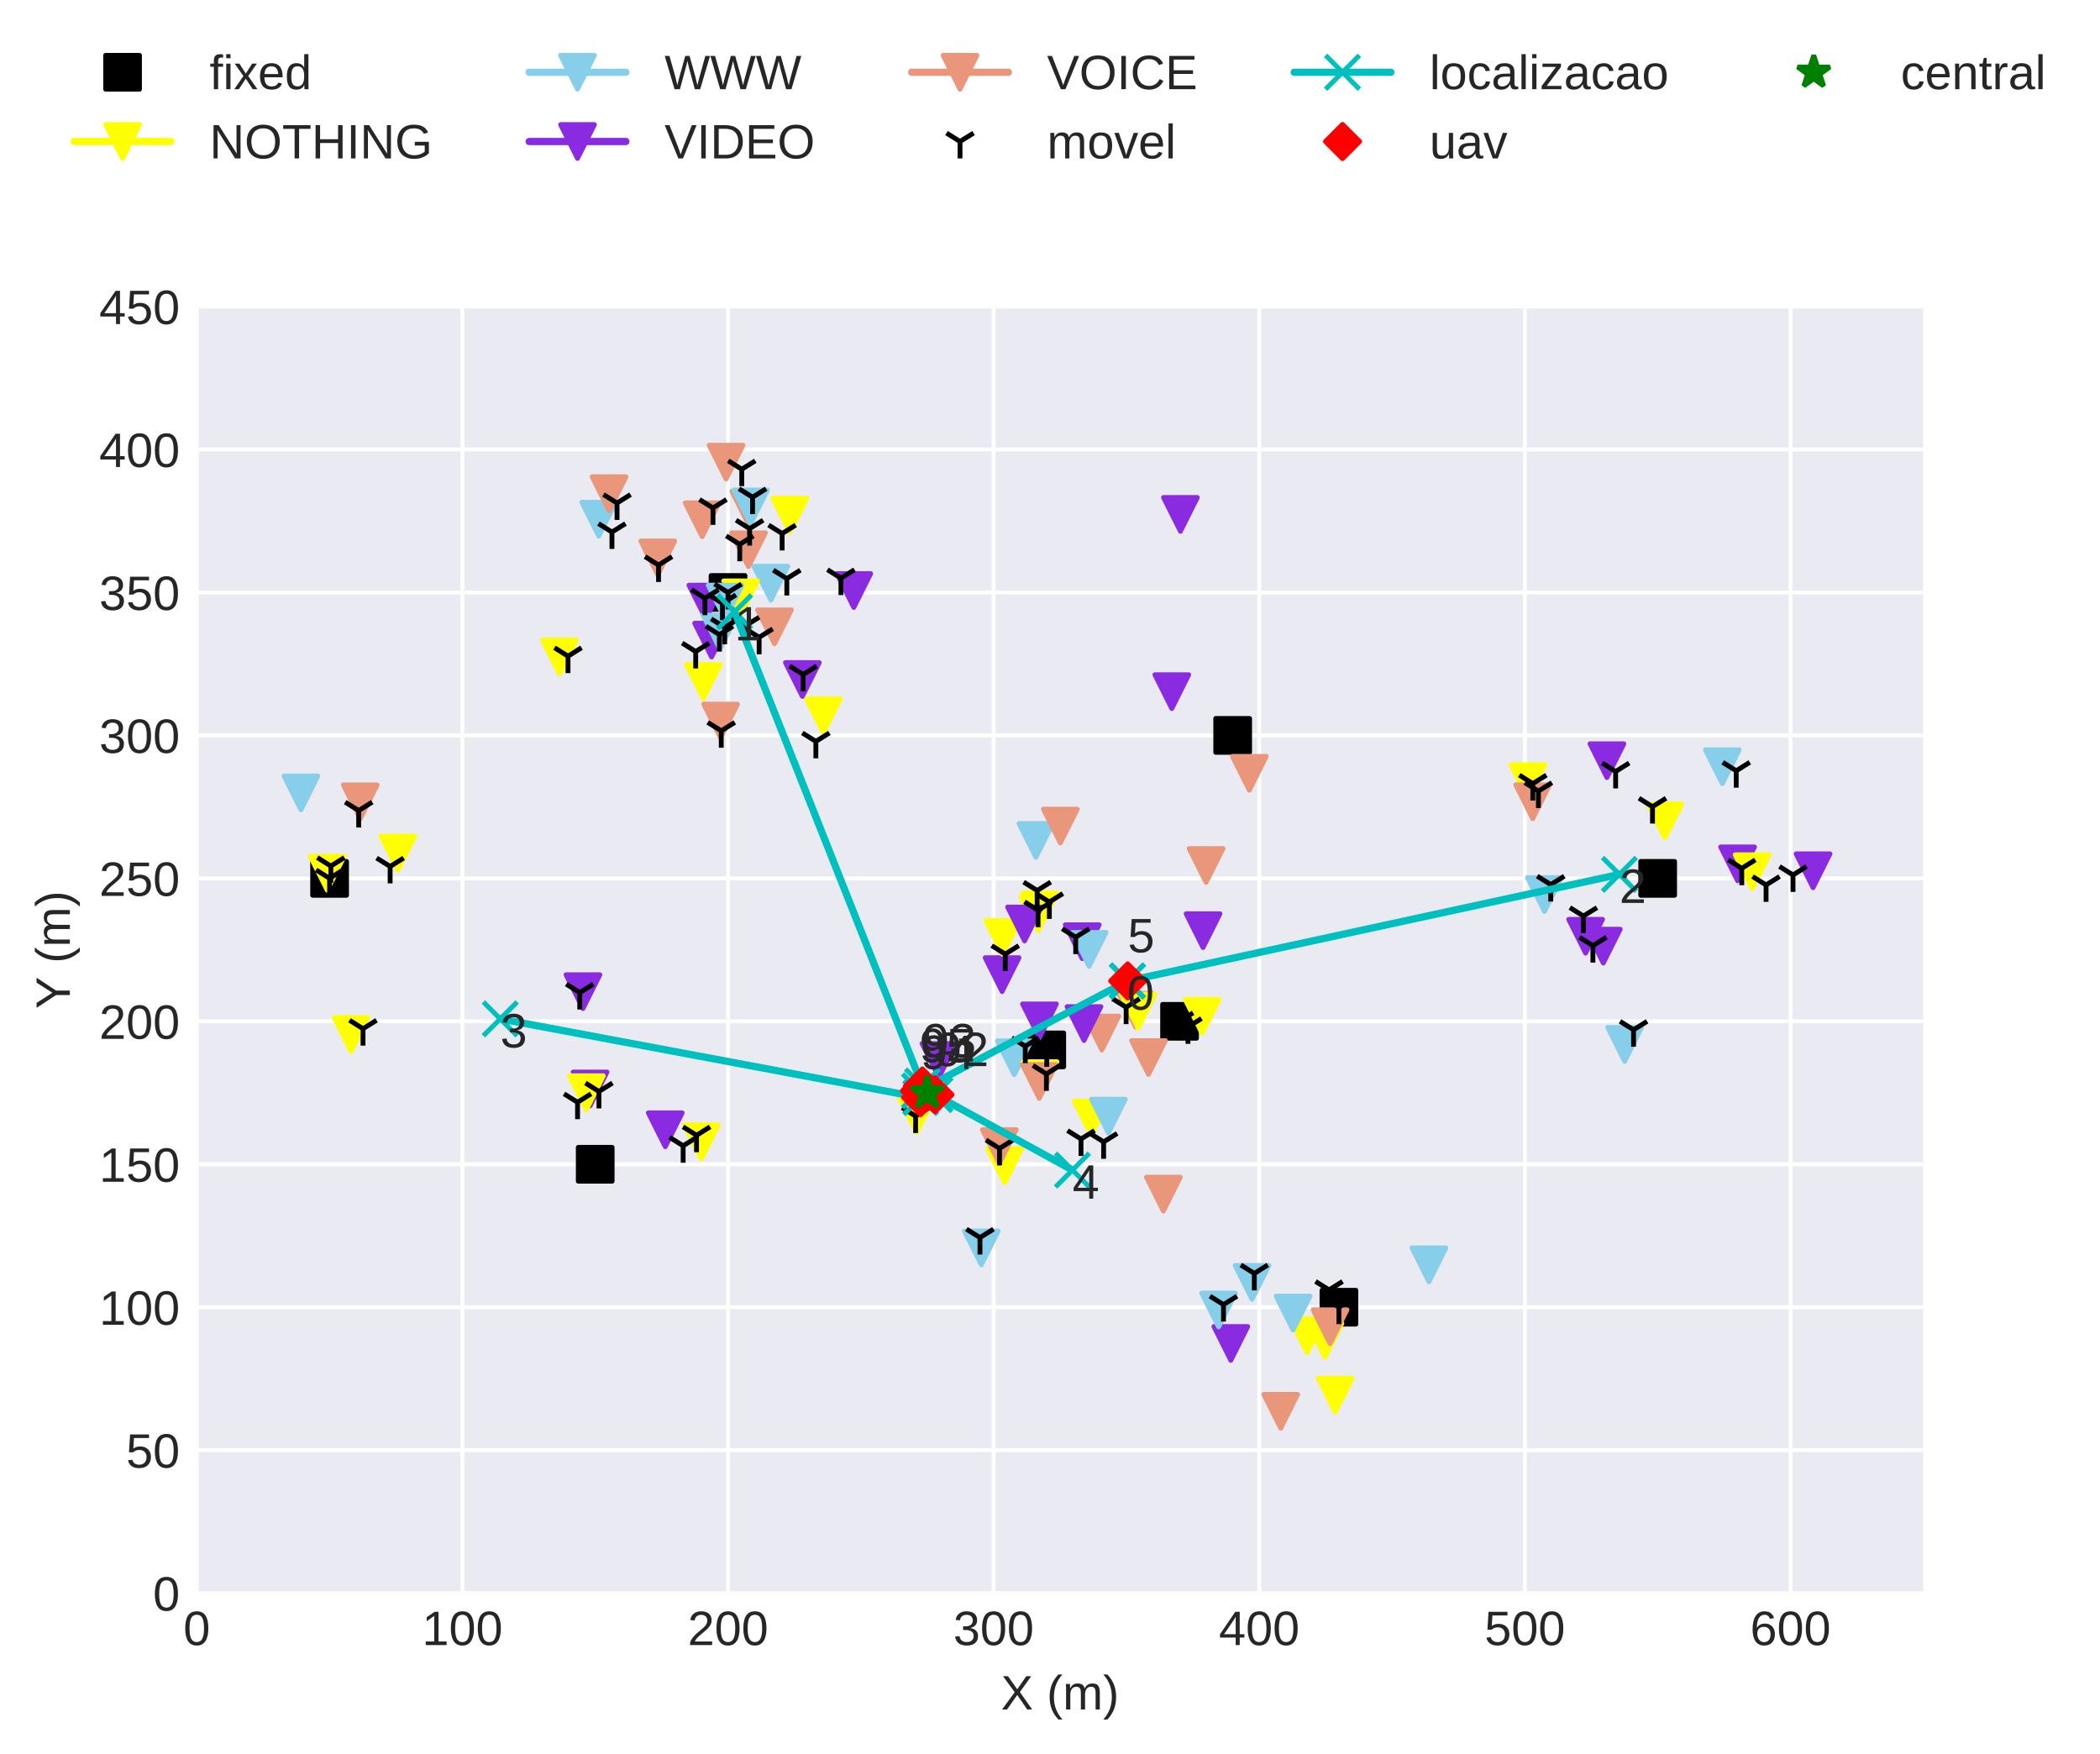<?xml version="1.0" encoding="utf-8" standalone="no"?>
<!DOCTYPE svg PUBLIC "-//W3C//DTD SVG 1.1//EN"
  "http://www.w3.org/Graphics/SVG/1.1/DTD/svg11.dtd">
<!-- Created with matplotlib (http://matplotlib.org/) -->
<svg height="362.862pt" version="1.1" viewBox="0 0 434.379 362.862" width="434.379pt" xmlns="http://www.w3.org/2000/svg" xmlns:xlink="http://www.w3.org/1999/xlink">
 <defs>
  <style type="text/css">
*{stroke-linecap:butt;stroke-linejoin:round;}
  </style>
 </defs>
 <g id="figure_1">
  <g id="patch_1">
   <path d="M 0 362.862 
L 434.379 362.862 
L 434.379 0 
L 0 0 
z
" style="fill:#ffffff;"/>
  </g>
  <g id="axes_1">
   <g id="patch_2">
    <path d="M 40.705 329.518 
L 397.825 329.518 
L 397.825 63.406 
L 40.705 63.406 
z
" style="fill:#eaeaf2;"/>
   </g>
   <g id="matplotlib.axis_1">
    <g id="xtick_1">
     <g id="line2d_1">
      <path clip-path="url(#paf3a162ef9)" d="M 40.705 329.518 
L 40.705 63.406 
" style="fill:none;stroke:#ffffff;stroke-linecap:round;stroke-width:0.8;"/>
     </g>
     <g id="line2d_2"/>
     <g id="text_1">
      <!-- 0 -->
      <defs>
       <path d="M 51.703 34.422 
Q 51.703 17.188 45.625 8.094 
Q 39.547 -0.984 27.688 -0.984 
Q 15.828 -0.984 9.859 8.047 
Q 3.906 17.094 3.906 34.422 
Q 3.906 52.156 9.688 60.984 
Q 15.484 69.828 27.984 69.828 
Q 40.141 69.828 45.922 60.891 
Q 51.703 51.953 51.703 34.422 
z
M 42.781 34.422 
Q 42.781 49.312 39.328 56 
Q 35.891 62.703 27.984 62.703 
Q 19.875 62.703 16.328 56.109 
Q 12.797 49.516 12.797 34.422 
Q 12.797 19.781 16.375 12.984 
Q 19.969 6.203 27.781 6.203 
Q 35.547 6.203 39.156 13.125 
Q 42.781 20.062 42.781 34.422 
z
" id="LiberationSans-30"/>
      </defs>
      <g style="fill:#262626;" transform="translate(37.924 340.265)scale(0.1 -0.1)">
       <use xlink:href="#LiberationSans-30"/>
      </g>
     </g>
    </g>
    <g id="xtick_2">
     <g id="line2d_3">
      <path clip-path="url(#paf3a162ef9)" d="M 95.646 329.518 
L 95.646 63.406 
" style="fill:none;stroke:#ffffff;stroke-linecap:round;stroke-width:0.8;"/>
     </g>
     <g id="line2d_4"/>
     <g id="text_2">
      <!-- 100 -->
      <defs>
       <path d="M 7.625 0 
L 7.625 7.469 
L 25.141 7.469 
L 25.141 60.406 
L 9.625 49.312 
L 9.625 57.625 
L 25.875 68.797 
L 33.984 68.797 
L 33.984 7.469 
L 50.734 7.469 
L 50.734 0 
z
" id="LiberationSans-31"/>
      </defs>
      <g style="fill:#262626;" transform="translate(87.305 340.265)scale(0.1 -0.1)">
       <use xlink:href="#LiberationSans-31"/>
       <use x="55.615" xlink:href="#LiberationSans-30"/>
       <use x="111.23" xlink:href="#LiberationSans-30"/>
      </g>
     </g>
    </g>
    <g id="xtick_3">
     <g id="line2d_5">
      <path clip-path="url(#paf3a162ef9)" d="M 150.588 329.518 
L 150.588 63.406 
" style="fill:none;stroke:#ffffff;stroke-linecap:round;stroke-width:0.8;"/>
     </g>
     <g id="line2d_6"/>
     <g id="text_3">
      <!-- 200 -->
      <defs>
       <path d="M 5.031 0 
L 5.031 6.203 
Q 7.516 11.922 11.109 16.281 
Q 14.703 20.656 18.656 24.188 
Q 22.609 27.734 26.484 30.766 
Q 30.375 33.797 33.5 36.812 
Q 36.625 39.844 38.547 43.156 
Q 40.484 46.484 40.484 50.688 
Q 40.484 56.344 37.156 59.469 
Q 33.844 62.594 27.938 62.594 
Q 22.312 62.594 18.672 59.547 
Q 15.047 56.5 14.406 50.984 
L 5.422 51.812 
Q 6.391 60.062 12.422 64.938 
Q 18.453 69.828 27.938 69.828 
Q 38.328 69.828 43.922 64.922 
Q 49.516 60.016 49.516 50.984 
Q 49.516 46.969 47.672 43.016 
Q 45.844 39.062 42.234 35.109 
Q 38.625 31.156 28.422 22.859 
Q 22.797 18.266 19.469 14.578 
Q 16.156 10.891 14.703 7.469 
L 50.594 7.469 
L 50.594 0 
z
" id="LiberationSans-32"/>
      </defs>
      <g style="fill:#262626;" transform="translate(142.246 340.265)scale(0.1 -0.1)">
       <use xlink:href="#LiberationSans-32"/>
       <use x="55.615" xlink:href="#LiberationSans-30"/>
       <use x="111.23" xlink:href="#LiberationSans-30"/>
      </g>
     </g>
    </g>
    <g id="xtick_4">
     <g id="line2d_7">
      <path clip-path="url(#paf3a162ef9)" d="M 205.529 329.518 
L 205.529 63.406 
" style="fill:none;stroke:#ffffff;stroke-linecap:round;stroke-width:0.8;"/>
     </g>
     <g id="line2d_8"/>
     <g id="text_4">
      <!-- 300 -->
      <defs>
       <path d="M 51.219 19 
Q 51.219 9.469 45.156 4.234 
Q 39.109 -0.984 27.875 -0.984 
Q 17.438 -0.984 11.203 3.734 
Q 4.984 8.453 3.812 17.672 
L 12.891 18.5 
Q 14.656 6.297 27.875 6.297 
Q 34.516 6.297 38.297 9.562 
Q 42.094 12.844 42.094 19.281 
Q 42.094 24.906 37.766 28.047 
Q 33.453 31.203 25.297 31.203 
L 20.312 31.203 
L 20.312 38.812 
L 25.094 38.812 
Q 32.328 38.812 36.297 41.969 
Q 40.281 45.125 40.281 50.688 
Q 40.281 56.203 37.031 59.391 
Q 33.797 62.594 27.391 62.594 
Q 21.578 62.594 17.984 59.609 
Q 14.406 56.641 13.812 51.219 
L 4.984 51.906 
Q 5.953 60.359 11.984 65.094 
Q 18.016 69.828 27.484 69.828 
Q 37.844 69.828 43.578 65.016 
Q 49.312 60.203 49.312 51.609 
Q 49.312 45.016 45.625 40.891 
Q 41.938 36.766 34.906 35.297 
L 34.906 35.109 
Q 42.625 34.281 46.922 29.938 
Q 51.219 25.594 51.219 19 
z
" id="LiberationSans-33"/>
      </defs>
      <g style="fill:#262626;" transform="translate(197.188 340.265)scale(0.1 -0.1)">
       <use xlink:href="#LiberationSans-33"/>
       <use x="55.615" xlink:href="#LiberationSans-30"/>
       <use x="111.23" xlink:href="#LiberationSans-30"/>
      </g>
     </g>
    </g>
    <g id="xtick_5">
     <g id="line2d_9">
      <path clip-path="url(#paf3a162ef9)" d="M 260.471 329.518 
L 260.471 63.406 
" style="fill:none;stroke:#ffffff;stroke-linecap:round;stroke-width:0.8;"/>
     </g>
     <g id="line2d_10"/>
     <g id="text_5">
      <!-- 400 -->
      <defs>
       <path d="M 43.016 15.578 
L 43.016 0 
L 34.719 0 
L 34.719 15.578 
L 2.297 15.578 
L 2.297 22.406 
L 33.797 68.797 
L 43.016 68.797 
L 43.016 22.516 
L 52.688 22.516 
L 52.688 15.578 
z
M 34.719 58.891 
Q 34.625 58.594 33.344 56.297 
Q 32.078 54 31.453 53.078 
L 13.812 27.094 
L 11.188 23.484 
L 10.406 22.516 
L 34.719 22.516 
z
" id="LiberationSans-34"/>
      </defs>
      <g style="fill:#262626;" transform="translate(252.129 340.265)scale(0.1 -0.1)">
       <use xlink:href="#LiberationSans-34"/>
       <use x="55.615" xlink:href="#LiberationSans-30"/>
       <use x="111.23" xlink:href="#LiberationSans-30"/>
      </g>
     </g>
    </g>
    <g id="xtick_6">
     <g id="line2d_11">
      <path clip-path="url(#paf3a162ef9)" d="M 315.412 329.518 
L 315.412 63.406 
" style="fill:none;stroke:#ffffff;stroke-linecap:round;stroke-width:0.8;"/>
     </g>
     <g id="line2d_12"/>
     <g id="text_6">
      <!-- 500 -->
      <defs>
       <path d="M 51.422 22.406 
Q 51.422 11.531 44.953 5.266 
Q 38.484 -0.984 27 -0.984 
Q 17.391 -0.984 11.469 3.219 
Q 5.562 7.422 4 15.375 
L 12.891 16.406 
Q 15.672 6.203 27.203 6.203 
Q 34.281 6.203 38.281 10.469 
Q 42.281 14.75 42.281 22.219 
Q 42.281 28.719 38.25 32.719 
Q 34.234 36.719 27.391 36.719 
Q 23.828 36.719 20.75 35.594 
Q 17.672 34.469 14.594 31.781 
L 6 31.781 
L 8.297 68.797 
L 47.406 68.797 
L 47.406 61.328 
L 16.312 61.328 
L 14.984 39.5 
Q 20.703 43.891 29.203 43.891 
Q 39.359 43.891 45.391 37.938 
Q 51.422 31.984 51.422 22.406 
z
" id="LiberationSans-35"/>
      </defs>
      <g style="fill:#262626;" transform="translate(307.071 340.265)scale(0.1 -0.1)">
       <use xlink:href="#LiberationSans-35"/>
       <use x="55.615" xlink:href="#LiberationSans-30"/>
       <use x="111.23" xlink:href="#LiberationSans-30"/>
      </g>
     </g>
    </g>
    <g id="xtick_7">
     <g id="line2d_13">
      <path clip-path="url(#paf3a162ef9)" d="M 370.354 329.518 
L 370.354 63.406 
" style="fill:none;stroke:#ffffff;stroke-linecap:round;stroke-width:0.8;"/>
     </g>
     <g id="line2d_14"/>
     <g id="text_7">
      <!-- 600 -->
      <defs>
       <path d="M 51.219 22.516 
Q 51.219 11.625 45.312 5.312 
Q 39.406 -0.984 29 -0.984 
Q 17.391 -0.984 11.234 7.656 
Q 5.078 16.312 5.078 32.812 
Q 5.078 50.688 11.469 60.25 
Q 17.875 69.828 29.688 69.828 
Q 45.266 69.828 49.312 55.812 
L 40.922 54.297 
Q 38.328 62.703 29.594 62.703 
Q 22.078 62.703 17.938 55.688 
Q 13.812 48.688 13.812 35.406 
Q 16.219 39.844 20.562 42.156 
Q 24.906 44.484 30.516 44.484 
Q 40.047 44.484 45.625 38.516 
Q 51.219 32.562 51.219 22.516 
z
M 42.281 22.125 
Q 42.281 29.594 38.625 33.641 
Q 34.969 37.703 28.422 37.703 
Q 22.266 37.703 18.484 34.109 
Q 14.703 30.516 14.703 24.219 
Q 14.703 16.266 18.625 11.188 
Q 22.562 6.109 28.719 6.109 
Q 35.062 6.109 38.672 10.375 
Q 42.281 14.656 42.281 22.125 
z
" id="LiberationSans-36"/>
      </defs>
      <g style="fill:#262626;" transform="translate(362.013 340.265)scale(0.1 -0.1)">
       <use xlink:href="#LiberationSans-36"/>
       <use x="55.615" xlink:href="#LiberationSans-30"/>
       <use x="111.23" xlink:href="#LiberationSans-30"/>
      </g>
     </g>
    </g>
    <g id="text_8">
     <!-- X (m) -->
     <defs>
      <path d="M 54.297 0 
L 33.641 30.078 
L 12.547 0 
L 2.25 0 
L 28.422 35.75 
L 4.25 68.797 
L 14.547 68.797 
L 33.688 41.797 
L 52.297 68.797 
L 62.594 68.797 
L 39.062 36.078 
L 64.594 0 
z
" id="LiberationSans-58"/>
      <path id="LiberationSans-20"/>
      <path d="M 6.203 25.984 
Q 6.203 40.094 10.625 51.312 
Q 15.047 62.547 24.219 72.469 
L 32.719 72.469 
Q 23.578 62.312 19.312 50.875 
Q 15.047 39.453 15.047 25.875 
Q 15.047 12.359 19.266 0.969 
Q 23.484 -10.406 32.719 -20.703 
L 24.219 -20.703 
Q 14.984 -10.75 10.594 0.5 
Q 6.203 11.766 6.203 25.781 
z
" id="LiberationSans-28"/>
      <path d="M 37.5 0 
L 37.5 33.5 
Q 37.5 41.156 35.391 44.078 
Q 33.297 47.016 27.828 47.016 
Q 22.219 47.016 18.938 42.719 
Q 15.672 38.422 15.672 30.609 
L 15.672 0 
L 6.938 0 
L 6.938 41.547 
Q 6.938 50.781 6.641 52.828 
L 14.938 52.828 
Q 14.984 52.594 15.031 51.516 
Q 15.094 50.438 15.156 49.047 
Q 15.234 47.656 15.328 43.797 
L 15.484 43.797 
Q 18.312 49.422 21.969 51.609 
Q 25.641 53.812 30.906 53.812 
Q 36.922 53.812 40.406 51.422 
Q 43.891 49.031 45.266 43.797 
L 45.406 43.797 
Q 48.141 49.125 52.016 51.469 
Q 55.906 53.812 61.422 53.812 
Q 69.438 53.812 73.062 49.469 
Q 76.703 45.125 76.703 35.203 
L 76.703 0 
L 68.016 0 
L 68.016 33.5 
Q 68.016 41.156 65.906 44.078 
Q 63.812 47.016 58.344 47.016 
Q 52.594 47.016 49.391 42.75 
Q 46.188 38.484 46.188 30.609 
L 46.188 0 
z
" id="LiberationSans-6d"/>
      <path d="M 27.094 25.781 
Q 27.094 11.672 22.672 0.438 
Q 18.266 -10.797 9.078 -20.703 
L 0.594 -20.703 
Q 9.766 -10.453 14.016 0.891 
Q 18.266 12.25 18.266 25.875 
Q 18.266 39.5 13.984 50.875 
Q 9.719 62.25 0.594 72.469 
L 9.078 72.469 
Q 18.312 62.5 22.703 51.234 
Q 27.094 39.984 27.094 25.984 
z
" id="LiberationSans-29"/>
     </defs>
     <g style="fill:#262626;" transform="translate(207.046 353.587)scale(0.1 -0.1)">
      <use xlink:href="#LiberationSans-58"/>
      <use x="66.699" xlink:href="#LiberationSans-20"/>
      <use x="94.482" xlink:href="#LiberationSans-28"/>
      <use x="127.783" xlink:href="#LiberationSans-6d"/>
      <use x="211.084" xlink:href="#LiberationSans-29"/>
     </g>
    </g>
   </g>
   <g id="matplotlib.axis_2">
    <g id="ytick_1">
     <g id="line2d_15">
      <path clip-path="url(#paf3a162ef9)" d="M 40.705 329.518 
L 397.825 329.518 
" style="fill:none;stroke:#ffffff;stroke-linecap:round;stroke-width:0.8;"/>
     </g>
     <g id="line2d_16"/>
     <g id="text_9">
      <!-- 0 -->
      <g style="fill:#262626;" transform="translate(31.644 333.141)scale(0.1 -0.1)">
       <use xlink:href="#LiberationSans-30"/>
      </g>
     </g>
    </g>
    <g id="ytick_2">
     <g id="line2d_17">
      <path clip-path="url(#paf3a162ef9)" d="M 40.705 299.95 
L 397.825 299.95 
" style="fill:none;stroke:#ffffff;stroke-linecap:round;stroke-width:0.8;"/>
     </g>
     <g id="line2d_18"/>
     <g id="text_10">
      <!-- 50 -->
      <g style="fill:#262626;" transform="translate(26.083 303.573)scale(0.1 -0.1)">
       <use xlink:href="#LiberationSans-35"/>
       <use x="55.615" xlink:href="#LiberationSans-30"/>
      </g>
     </g>
    </g>
    <g id="ytick_3">
     <g id="line2d_19">
      <path clip-path="url(#paf3a162ef9)" d="M 40.705 270.382 
L 397.825 270.382 
" style="fill:none;stroke:#ffffff;stroke-linecap:round;stroke-width:0.8;"/>
     </g>
     <g id="line2d_20"/>
     <g id="text_11">
      <!-- 100 -->
      <g style="fill:#262626;" transform="translate(20.522 274.005)scale(0.1 -0.1)">
       <use xlink:href="#LiberationSans-31"/>
       <use x="55.615" xlink:href="#LiberationSans-30"/>
       <use x="111.23" xlink:href="#LiberationSans-30"/>
      </g>
     </g>
    </g>
    <g id="ytick_4">
     <g id="line2d_21">
      <path clip-path="url(#paf3a162ef9)" d="M 40.705 240.814 
L 397.825 240.814 
" style="fill:none;stroke:#ffffff;stroke-linecap:round;stroke-width:0.8;"/>
     </g>
     <g id="line2d_22"/>
     <g id="text_12">
      <!-- 150 -->
      <g style="fill:#262626;" transform="translate(20.522 244.437)scale(0.1 -0.1)">
       <use xlink:href="#LiberationSans-31"/>
       <use x="55.615" xlink:href="#LiberationSans-35"/>
       <use x="111.23" xlink:href="#LiberationSans-30"/>
      </g>
     </g>
    </g>
    <g id="ytick_5">
     <g id="line2d_23">
      <path clip-path="url(#paf3a162ef9)" d="M 40.705 211.246 
L 397.825 211.246 
" style="fill:none;stroke:#ffffff;stroke-linecap:round;stroke-width:0.8;"/>
     </g>
     <g id="line2d_24"/>
     <g id="text_13">
      <!-- 200 -->
      <g style="fill:#262626;" transform="translate(20.522 214.869)scale(0.1 -0.1)">
       <use xlink:href="#LiberationSans-32"/>
       <use x="55.615" xlink:href="#LiberationSans-30"/>
       <use x="111.23" xlink:href="#LiberationSans-30"/>
      </g>
     </g>
    </g>
    <g id="ytick_6">
     <g id="line2d_25">
      <path clip-path="url(#paf3a162ef9)" d="M 40.705 181.678 
L 397.825 181.678 
" style="fill:none;stroke:#ffffff;stroke-linecap:round;stroke-width:0.8;"/>
     </g>
     <g id="line2d_26"/>
     <g id="text_14">
      <!-- 250 -->
      <g style="fill:#262626;" transform="translate(20.522 185.301)scale(0.1 -0.1)">
       <use xlink:href="#LiberationSans-32"/>
       <use x="55.615" xlink:href="#LiberationSans-35"/>
       <use x="111.23" xlink:href="#LiberationSans-30"/>
      </g>
     </g>
    </g>
    <g id="ytick_7">
     <g id="line2d_27">
      <path clip-path="url(#paf3a162ef9)" d="M 40.705 152.11 
L 397.825 152.11 
" style="fill:none;stroke:#ffffff;stroke-linecap:round;stroke-width:0.8;"/>
     </g>
     <g id="line2d_28"/>
     <g id="text_15">
      <!-- 300 -->
      <g style="fill:#262626;" transform="translate(20.522 155.733)scale(0.1 -0.1)">
       <use xlink:href="#LiberationSans-33"/>
       <use x="55.615" xlink:href="#LiberationSans-30"/>
       <use x="111.23" xlink:href="#LiberationSans-30"/>
      </g>
     </g>
    </g>
    <g id="ytick_8">
     <g id="line2d_29">
      <path clip-path="url(#paf3a162ef9)" d="M 40.705 122.542 
L 397.825 122.542 
" style="fill:none;stroke:#ffffff;stroke-linecap:round;stroke-width:0.8;"/>
     </g>
     <g id="line2d_30"/>
     <g id="text_16">
      <!-- 350 -->
      <g style="fill:#262626;" transform="translate(20.522 126.165)scale(0.1 -0.1)">
       <use xlink:href="#LiberationSans-33"/>
       <use x="55.615" xlink:href="#LiberationSans-35"/>
       <use x="111.23" xlink:href="#LiberationSans-30"/>
      </g>
     </g>
    </g>
    <g id="ytick_9">
     <g id="line2d_31">
      <path clip-path="url(#paf3a162ef9)" d="M 40.705 92.974 
L 397.825 92.974 
" style="fill:none;stroke:#ffffff;stroke-linecap:round;stroke-width:0.8;"/>
     </g>
     <g id="line2d_32"/>
     <g id="text_17">
      <!-- 400 -->
      <g style="fill:#262626;" transform="translate(20.522 96.597)scale(0.1 -0.1)">
       <use xlink:href="#LiberationSans-34"/>
       <use x="55.615" xlink:href="#LiberationSans-30"/>
       <use x="111.23" xlink:href="#LiberationSans-30"/>
      </g>
     </g>
    </g>
    <g id="ytick_10">
     <g id="line2d_33">
      <path clip-path="url(#paf3a162ef9)" d="M 40.705 63.406 
L 397.825 63.406 
" style="fill:none;stroke:#ffffff;stroke-linecap:round;stroke-width:0.8;"/>
     </g>
     <g id="line2d_34"/>
     <g id="text_18">
      <!-- 450 -->
      <g style="fill:#262626;" transform="translate(20.522 67.029)scale(0.1 -0.1)">
       <use xlink:href="#LiberationSans-34"/>
       <use x="55.615" xlink:href="#LiberationSans-35"/>
       <use x="111.23" xlink:href="#LiberationSans-30"/>
      </g>
     </g>
    </g>
    <g id="text_19">
     <!-- Y (m) -->
     <defs>
      <path d="M 37.938 28.516 
L 37.938 0 
L 28.656 0 
L 28.656 28.516 
L 2.203 68.797 
L 12.453 68.797 
L 33.406 36.031 
L 54.25 68.797 
L 64.5 68.797 
z
" id="LiberationSans-59"/>
     </defs>
     <g style="fill:#262626;" transform="translate(14.447 208.68)rotate(-90)scale(0.1 -0.1)">
      <use xlink:href="#LiberationSans-59"/>
      <use x="66.684" xlink:href="#LiberationSans-20"/>
      <use x="94.467" xlink:href="#LiberationSans-28"/>
      <use x="127.768" xlink:href="#LiberationSans-6d"/>
      <use x="211.068" xlink:href="#LiberationSans-29"/>
     </g>
    </g>
   </g>
   <g id="line2d_35">
    <defs>
     <path d="M -3.5 3.5 
L 3.5 3.5 
L 3.5 -3.5 
L -3.5 -3.5 
z
" id="m69f2676c65" style="stroke:#000000;stroke-linejoin:miter;"/>
    </defs>
    <g clip-path="url(#paf3a162ef9)">
     <use style="stroke:#000000;stroke-linejoin:miter;" x="342.883" xlink:href="#m69f2676c65" y="181.678"/>
    </g>
   </g>
   <g id="line2d_36">
    <g clip-path="url(#paf3a162ef9)">
     <use style="stroke:#000000;stroke-linejoin:miter;" x="243.988" xlink:href="#m69f2676c65" y="211.246"/>
    </g>
   </g>
   <g id="line2d_37">
    <g clip-path="url(#paf3a162ef9)">
     <use style="stroke:#000000;stroke-linejoin:miter;" x="254.977" xlink:href="#m69f2676c65" y="152.11"/>
    </g>
   </g>
   <g id="line2d_38">
    <g clip-path="url(#paf3a162ef9)">
     <use style="stroke:#000000;stroke-linejoin:miter;" x="216.518" xlink:href="#m69f2676c65" y="217.159"/>
    </g>
   </g>
   <g id="line2d_39">
    <g clip-path="url(#paf3a162ef9)">
     <use style="stroke:#000000;stroke-linejoin:miter;" x="276.953" xlink:href="#m69f2676c65" y="270.382"/>
    </g>
   </g>
   <g id="line2d_40">
    <g clip-path="url(#paf3a162ef9)">
     <use style="stroke:#000000;stroke-linejoin:miter;" x="123.117" xlink:href="#m69f2676c65" y="240.814"/>
    </g>
   </g>
   <g id="line2d_41">
    <g clip-path="url(#paf3a162ef9)">
     <use style="stroke:#000000;stroke-linejoin:miter;" x="150.588" xlink:href="#m69f2676c65" y="122.542"/>
    </g>
   </g>
   <g id="line2d_42">
    <g clip-path="url(#paf3a162ef9)">
     <use style="stroke:#000000;stroke-linejoin:miter;" x="68.175" xlink:href="#m69f2676c65" y="181.678"/>
    </g>
   </g>
   <g id="line2d_43">
    <path clip-path="url(#paf3a162ef9)" d="M 316.046 161.675 
" style="fill:none;stroke:#ffff00;stroke-linecap:round;stroke-width:1.5;"/>
    <defs>
     <path d="M -0 3.5 
L 3.5 -3.5 
L -3.5 -3.5 
z
" id="mc824af078c" style="stroke:#ffff00;stroke-linejoin:miter;"/>
    </defs>
    <g clip-path="url(#paf3a162ef9)">
     <use style="fill:#ffff00;stroke:#ffff00;stroke-linejoin:miter;" x="316.046" xlink:href="#mc824af078c" y="161.675"/>
    </g>
   </g>
   <g id="line2d_44">
    <path clip-path="url(#paf3a162ef9)" d="M 336.053 216.02 
" style="fill:none;stroke:#87ceeb;stroke-linecap:round;stroke-width:1.5;"/>
    <defs>
     <path d="M -0 3.5 
L 3.5 -3.5 
L -3.5 -3.5 
z
" id="m4d5648b62d" style="stroke:#87ceeb;stroke-linejoin:miter;"/>
    </defs>
    <g clip-path="url(#paf3a162ef9)">
     <use style="fill:#87ceeb;stroke:#87ceeb;stroke-linejoin:miter;" x="336.053" xlink:href="#m4d5648b62d" y="216.02"/>
    </g>
   </g>
   <g id="line2d_45">
    <path clip-path="url(#paf3a162ef9)" d="M 331.639 195.698 
" style="fill:none;stroke:#8a2be2;stroke-linecap:round;stroke-width:1.5;"/>
    <defs>
     <path d="M -0 3.5 
L 3.5 -3.5 
L -3.5 -3.5 
z
" id="m93a7ba98f5" style="stroke:#8a2be2;stroke-linejoin:miter;"/>
    </defs>
    <g clip-path="url(#paf3a162ef9)">
     <use style="fill:#8a2be2;stroke:#8a2be2;stroke-linejoin:miter;" x="331.639" xlink:href="#m93a7ba98f5" y="195.698"/>
    </g>
   </g>
   <g id="line2d_46">
    <path clip-path="url(#paf3a162ef9)" d="M 319.47 185.024 
" style="fill:none;stroke:#87ceeb;stroke-linecap:round;stroke-width:1.5;"/>
    <g clip-path="url(#paf3a162ef9)">
     <use style="fill:#87ceeb;stroke:#87ceeb;stroke-linejoin:miter;" x="319.47" xlink:href="#m4d5648b62d" y="185.024"/>
    </g>
   </g>
   <g id="line2d_47">
    <path clip-path="url(#paf3a162ef9)" d="M 327.978 193.655 
" style="fill:none;stroke:#8a2be2;stroke-linecap:round;stroke-width:1.5;"/>
    <g clip-path="url(#paf3a162ef9)">
     <use style="fill:#8a2be2;stroke:#8a2be2;stroke-linejoin:miter;" x="327.978" xlink:href="#m93a7ba98f5" y="193.655"/>
    </g>
   </g>
   <g id="line2d_48">
    <path clip-path="url(#paf3a162ef9)" d="M 359.415 178.681 
" style="fill:none;stroke:#8a2be2;stroke-linecap:round;stroke-width:1.5;"/>
    <g clip-path="url(#paf3a162ef9)">
     <use style="fill:#8a2be2;stroke:#8a2be2;stroke-linejoin:miter;" x="359.415" xlink:href="#m93a7ba98f5" y="178.681"/>
    </g>
   </g>
   <g id="line2d_49">
    <path clip-path="url(#paf3a162ef9)" d="M 375.026 180.107 
" style="fill:none;stroke:#8a2be2;stroke-linecap:round;stroke-width:1.5;"/>
    <g clip-path="url(#paf3a162ef9)">
     <use style="fill:#8a2be2;stroke:#8a2be2;stroke-linejoin:miter;" x="375.026" xlink:href="#m93a7ba98f5" y="180.107"/>
    </g>
   </g>
   <g id="line2d_50">
    <path clip-path="url(#paf3a162ef9)" d="M 317.035 165.829 
" style="fill:none;stroke:#e9967a;stroke-linecap:round;stroke-width:1.5;"/>
    <defs>
     <path d="M -0 3.5 
L 3.5 -3.5 
L -3.5 -3.5 
z
" id="mfdabf0c5ab" style="stroke:#e9967a;stroke-linejoin:miter;"/>
    </defs>
    <g clip-path="url(#paf3a162ef9)">
     <use style="fill:#e9967a;stroke:#e9967a;stroke-linejoin:miter;" x="317.035" xlink:href="#mfdabf0c5ab" y="165.829"/>
    </g>
   </g>
   <g id="line2d_51">
    <path clip-path="url(#paf3a162ef9)" d="M 344.358 169.785 
" style="fill:none;stroke:#ffff00;stroke-linecap:round;stroke-width:1.5;"/>
    <g clip-path="url(#paf3a162ef9)">
     <use style="fill:#ffff00;stroke:#ffff00;stroke-linejoin:miter;" x="344.358" xlink:href="#mc824af078c" y="169.785"/>
    </g>
   </g>
   <g id="line2d_52">
    <path clip-path="url(#paf3a162ef9)" d="M 332.391 157.337 
" style="fill:none;stroke:#8a2be2;stroke-linecap:round;stroke-width:1.5;"/>
    <g clip-path="url(#paf3a162ef9)">
     <use style="fill:#8a2be2;stroke:#8a2be2;stroke-linejoin:miter;" x="332.391" xlink:href="#m93a7ba98f5" y="157.337"/>
    </g>
   </g>
   <g id="line2d_53">
    <path clip-path="url(#paf3a162ef9)" d="M 362.433 180.299 
" style="fill:none;stroke:#ffff00;stroke-linecap:round;stroke-width:1.5;"/>
    <g clip-path="url(#paf3a162ef9)">
     <use style="fill:#ffff00;stroke:#ffff00;stroke-linejoin:miter;" x="362.433" xlink:href="#mc824af078c" y="180.299"/>
    </g>
   </g>
   <g id="line2d_54">
    <path clip-path="url(#paf3a162ef9)" d="M 356.258 158.59 
" style="fill:none;stroke:#87ceeb;stroke-linecap:round;stroke-width:1.5;"/>
    <g clip-path="url(#paf3a162ef9)">
     <use style="fill:#87ceeb;stroke:#87ceeb;stroke-linejoin:miter;" x="356.258" xlink:href="#m4d5648b62d" y="158.59"/>
    </g>
   </g>
   <g id="line2d_55">
    <path clip-path="url(#paf3a162ef9)" d="M 207.278 201.586 
" style="fill:none;stroke:#8a2be2;stroke-linecap:round;stroke-width:1.5;"/>
    <g clip-path="url(#paf3a162ef9)">
     <use style="fill:#8a2be2;stroke:#8a2be2;stroke-linejoin:miter;" x="207.278" xlink:href="#m93a7ba98f5" y="201.586"/>
    </g>
   </g>
   <g id="line2d_56">
    <path clip-path="url(#paf3a162ef9)" d="M 227.915 213.675 
" style="fill:none;stroke:#e9967a;stroke-linecap:round;stroke-width:1.5;"/>
    <g clip-path="url(#paf3a162ef9)">
     <use style="fill:#e9967a;stroke:#e9967a;stroke-linejoin:miter;" x="227.915" xlink:href="#mfdabf0c5ab" y="213.675"/>
    </g>
   </g>
   <g id="line2d_57">
    <path clip-path="url(#paf3a162ef9)" d="M 237.56 218.74 
" style="fill:none;stroke:#e9967a;stroke-linecap:round;stroke-width:1.5;"/>
    <g clip-path="url(#paf3a162ef9)">
     <use style="fill:#e9967a;stroke:#e9967a;stroke-linejoin:miter;" x="237.56" xlink:href="#mfdabf0c5ab" y="218.74"/>
    </g>
   </g>
   <g id="line2d_58">
    <path clip-path="url(#paf3a162ef9)" d="M 244.171 106.396 
" style="fill:none;stroke:#8a2be2;stroke-linecap:round;stroke-width:1.5;"/>
    <g clip-path="url(#paf3a162ef9)">
     <use style="fill:#8a2be2;stroke:#8a2be2;stroke-linejoin:miter;" x="244.171" xlink:href="#m93a7ba98f5" y="106.396"/>
    </g>
   </g>
   <g id="line2d_59">
    <path clip-path="url(#paf3a162ef9)" d="M 242.382 143.058 
" style="fill:none;stroke:#8a2be2;stroke-linecap:round;stroke-width:1.5;"/>
    <g clip-path="url(#paf3a162ef9)">
     <use style="fill:#8a2be2;stroke:#8a2be2;stroke-linejoin:miter;" x="242.382" xlink:href="#m93a7ba98f5" y="143.058"/>
    </g>
   </g>
   <g id="line2d_60">
    <path clip-path="url(#paf3a162ef9)" d="M 249.478 179.015 
" style="fill:none;stroke:#e9967a;stroke-linecap:round;stroke-width:1.5;"/>
    <g clip-path="url(#paf3a162ef9)">
     <use style="fill:#e9967a;stroke:#e9967a;stroke-linejoin:miter;" x="249.478" xlink:href="#mfdabf0c5ab" y="179.015"/>
    </g>
   </g>
   <g id="line2d_61">
    <path clip-path="url(#paf3a162ef9)" d="M 248.846 192.494 
" style="fill:none;stroke:#8a2be2;stroke-linecap:round;stroke-width:1.5;"/>
    <g clip-path="url(#paf3a162ef9)">
     <use style="fill:#8a2be2;stroke:#8a2be2;stroke-linejoin:miter;" x="248.846" xlink:href="#m93a7ba98f5" y="192.494"/>
    </g>
   </g>
   <g id="line2d_62">
    <path clip-path="url(#paf3a162ef9)" d="M 258.424 159.946 
" style="fill:none;stroke:#e9967a;stroke-linecap:round;stroke-width:1.5;"/>
    <g clip-path="url(#paf3a162ef9)">
     <use style="fill:#e9967a;stroke:#e9967a;stroke-linejoin:miter;" x="258.424" xlink:href="#mfdabf0c5ab" y="159.946"/>
    </g>
   </g>
   <g id="line2d_63">
    <path clip-path="url(#paf3a162ef9)" d="M 225.716 231.24 
" style="fill:none;stroke:#ffff00;stroke-linecap:round;stroke-width:1.5;"/>
    <g clip-path="url(#paf3a162ef9)">
     <use style="fill:#ffff00;stroke:#ffff00;stroke-linejoin:miter;" x="225.716" xlink:href="#mc824af078c" y="231.24"/>
    </g>
   </g>
   <g id="line2d_64">
    <path clip-path="url(#paf3a162ef9)" d="M 189.613 230.736 
" style="fill:none;stroke:#ffff00;stroke-linecap:round;stroke-width:1.5;"/>
    <g clip-path="url(#paf3a162ef9)">
     <use style="fill:#ffff00;stroke:#ffff00;stroke-linejoin:miter;" x="189.613" xlink:href="#mc824af078c" y="230.736"/>
    </g>
   </g>
   <g id="line2d_65">
    <path clip-path="url(#paf3a162ef9)" d="M 209.798 218.801 
" style="fill:none;stroke:#87ceeb;stroke-linecap:round;stroke-width:1.5;"/>
    <g clip-path="url(#paf3a162ef9)">
     <use style="fill:#87ceeb;stroke:#87ceeb;stroke-linejoin:miter;" x="209.798" xlink:href="#m4d5648b62d" y="218.801"/>
    </g>
   </g>
   <g id="line2d_66">
    <path clip-path="url(#paf3a162ef9)" d="M 215.012 211.162 
" style="fill:none;stroke:#8a2be2;stroke-linecap:round;stroke-width:1.5;"/>
    <g clip-path="url(#paf3a162ef9)">
     <use style="fill:#8a2be2;stroke:#8a2be2;stroke-linejoin:miter;" x="215.012" xlink:href="#m93a7ba98f5" y="211.162"/>
    </g>
   </g>
   <g id="line2d_67">
    <path clip-path="url(#paf3a162ef9)" d="M 215.108 188.176 
" style="fill:none;stroke:#ffff00;stroke-linecap:round;stroke-width:1.5;"/>
    <g clip-path="url(#paf3a162ef9)">
     <use style="fill:#ffff00;stroke:#ffff00;stroke-linejoin:miter;" x="215.108" xlink:href="#mc824af078c" y="188.176"/>
    </g>
   </g>
   <g id="line2d_68">
    <path clip-path="url(#paf3a162ef9)" d="M 223.857 194.78 
" style="fill:none;stroke:#8a2be2;stroke-linecap:round;stroke-width:1.5;"/>
    <g clip-path="url(#paf3a162ef9)">
     <use style="fill:#8a2be2;stroke:#8a2be2;stroke-linejoin:miter;" x="223.857" xlink:href="#m93a7ba98f5" y="194.78"/>
    </g>
   </g>
   <g id="line2d_69">
    <path clip-path="url(#paf3a162ef9)" d="M 202.987 258.116 
" style="fill:none;stroke:#87ceeb;stroke-linecap:round;stroke-width:1.5;"/>
    <g clip-path="url(#paf3a162ef9)">
     <use style="fill:#87ceeb;stroke:#87ceeb;stroke-linejoin:miter;" x="202.987" xlink:href="#m4d5648b62d" y="258.116"/>
    </g>
   </g>
   <g id="line2d_70">
    <path clip-path="url(#paf3a162ef9)" d="M 214.269 173.832 
" style="fill:none;stroke:#87ceeb;stroke-linecap:round;stroke-width:1.5;"/>
    <g clip-path="url(#paf3a162ef9)">
     <use style="fill:#87ceeb;stroke:#87ceeb;stroke-linejoin:miter;" x="214.269" xlink:href="#m4d5648b62d" y="173.832"/>
    </g>
   </g>
   <g id="line2d_71">
    <path clip-path="url(#paf3a162ef9)" d="M 207.411 193.908 
" style="fill:none;stroke:#ffff00;stroke-linecap:round;stroke-width:1.5;"/>
    <g clip-path="url(#paf3a162ef9)">
     <use style="fill:#ffff00;stroke:#ffff00;stroke-linejoin:miter;" x="207.411" xlink:href="#mc824af078c" y="193.908"/>
    </g>
   </g>
   <g id="line2d_72">
    <path clip-path="url(#paf3a162ef9)" d="M 219.335 170.859 
" style="fill:none;stroke:#e9967a;stroke-linecap:round;stroke-width:1.5;"/>
    <g clip-path="url(#paf3a162ef9)">
     <use style="fill:#e9967a;stroke:#e9967a;stroke-linejoin:miter;" x="219.335" xlink:href="#mfdabf0c5ab" y="170.859"/>
    </g>
   </g>
   <g id="line2d_73">
    <path clip-path="url(#paf3a162ef9)" d="M 248.653 210.225 
" style="fill:none;stroke:#ffff00;stroke-linecap:round;stroke-width:1.5;"/>
    <g clip-path="url(#paf3a162ef9)">
     <use style="fill:#ffff00;stroke:#ffff00;stroke-linejoin:miter;" x="248.653" xlink:href="#mc824af078c" y="210.225"/>
    </g>
   </g>
   <g id="line2d_74">
    <path clip-path="url(#paf3a162ef9)" d="M 214.722 188.978 
" style="fill:none;stroke:#ffff00;stroke-linecap:round;stroke-width:1.5;"/>
    <g clip-path="url(#paf3a162ef9)">
     <use style="fill:#ffff00;stroke:#ffff00;stroke-linejoin:miter;" x="214.722" xlink:href="#mc824af078c" y="188.978"/>
    </g>
   </g>
   <g id="line2d_75">
    <path clip-path="url(#paf3a162ef9)" d="M 225.28 196.364 
" style="fill:none;stroke:#87ceeb;stroke-linecap:round;stroke-width:1.5;"/>
    <g clip-path="url(#paf3a162ef9)">
     <use style="fill:#87ceeb;stroke:#87ceeb;stroke-linejoin:miter;" x="225.28" xlink:href="#m4d5648b62d" y="196.364"/>
    </g>
   </g>
   <g id="line2d_76">
    <path clip-path="url(#paf3a162ef9)" d="M 194.224 219.343 
" style="fill:none;stroke:#8a2be2;stroke-linecap:round;stroke-width:1.5;"/>
    <g clip-path="url(#paf3a162ef9)">
     <use style="fill:#8a2be2;stroke:#8a2be2;stroke-linejoin:miter;" x="194.224" xlink:href="#m93a7ba98f5" y="219.343"/>
    </g>
   </g>
   <g id="line2d_77">
    <path clip-path="url(#paf3a162ef9)" d="M 224.222 211.713 
" style="fill:none;stroke:#8a2be2;stroke-linecap:round;stroke-width:1.5;"/>
    <g clip-path="url(#paf3a162ef9)">
     <use style="fill:#8a2be2;stroke:#8a2be2;stroke-linejoin:miter;" x="224.222" xlink:href="#m93a7ba98f5" y="211.713"/>
    </g>
   </g>
   <g id="line2d_78">
    <path clip-path="url(#paf3a162ef9)" d="M 215.121 223.097 
" style="fill:none;stroke:#ffff00;stroke-linecap:round;stroke-width:1.5;"/>
    <g clip-path="url(#paf3a162ef9)">
     <use style="fill:#ffff00;stroke:#ffff00;stroke-linejoin:miter;" x="215.121" xlink:href="#mc824af078c" y="223.097"/>
    </g>
   </g>
   <g id="line2d_79">
    <path clip-path="url(#paf3a162ef9)" d="M 214.966 223.688 
" style="fill:none;stroke:#e9967a;stroke-linecap:round;stroke-width:1.5;"/>
    <g clip-path="url(#paf3a162ef9)">
     <use style="fill:#e9967a;stroke:#e9967a;stroke-linejoin:miter;" x="214.966" xlink:href="#mfdabf0c5ab" y="223.688"/>
    </g>
   </g>
   <g id="line2d_80">
    <path clip-path="url(#paf3a162ef9)" d="M 234.888 208.941 
" style="fill:none;stroke:#e9967a;stroke-linecap:round;stroke-width:1.5;"/>
    <g clip-path="url(#paf3a162ef9)">
     <use style="fill:#e9967a;stroke:#e9967a;stroke-linejoin:miter;" x="234.888" xlink:href="#mfdabf0c5ab" y="208.941"/>
    </g>
   </g>
   <g id="line2d_81">
    <path clip-path="url(#paf3a162ef9)" d="M 229.273 230.863 
" style="fill:none;stroke:#87ceeb;stroke-linecap:round;stroke-width:1.5;"/>
    <g clip-path="url(#paf3a162ef9)">
     <use style="fill:#87ceeb;stroke:#87ceeb;stroke-linejoin:miter;" x="229.273" xlink:href="#m4d5648b62d" y="230.863"/>
    </g>
   </g>
   <g id="line2d_82">
    <path clip-path="url(#paf3a162ef9)" d="M 240.641 246.99 
" style="fill:none;stroke:#e9967a;stroke-linecap:round;stroke-width:1.5;"/>
    <g clip-path="url(#paf3a162ef9)">
     <use style="fill:#e9967a;stroke:#e9967a;stroke-linejoin:miter;" x="240.641" xlink:href="#mfdabf0c5ab" y="246.99"/>
    </g>
   </g>
   <g id="line2d_83">
    <path clip-path="url(#paf3a162ef9)" d="M 235.401 209.133 
" style="fill:none;stroke:#ffff00;stroke-linecap:round;stroke-width:1.5;"/>
    <g clip-path="url(#paf3a162ef9)">
     <use style="fill:#ffff00;stroke:#ffff00;stroke-linejoin:miter;" x="235.401" xlink:href="#mc824af078c" y="209.133"/>
    </g>
   </g>
   <g id="line2d_84">
    <path clip-path="url(#paf3a162ef9)" d="M 207.815 241.114 
" style="fill:none;stroke:#ffff00;stroke-linecap:round;stroke-width:1.5;"/>
    <g clip-path="url(#paf3a162ef9)">
     <use style="fill:#ffff00;stroke:#ffff00;stroke-linejoin:miter;" x="207.815" xlink:href="#mc824af078c" y="241.114"/>
    </g>
   </g>
   <g id="line2d_85">
    <path clip-path="url(#paf3a162ef9)" d="M 211.927 191.12 
" style="fill:none;stroke:#8a2be2;stroke-linecap:round;stroke-width:1.5;"/>
    <g clip-path="url(#paf3a162ef9)">
     <use style="fill:#8a2be2;stroke:#8a2be2;stroke-linejoin:miter;" x="211.927" xlink:href="#m93a7ba98f5" y="191.12"/>
    </g>
   </g>
   <g id="line2d_86">
    <path clip-path="url(#paf3a162ef9)" d="M 206.708 237.157 
" style="fill:none;stroke:#e9967a;stroke-linecap:round;stroke-width:1.5;"/>
    <g clip-path="url(#paf3a162ef9)">
     <use style="fill:#e9967a;stroke:#e9967a;stroke-linejoin:miter;" x="206.708" xlink:href="#mfdabf0c5ab" y="237.157"/>
    </g>
   </g>
   <g id="line2d_87">
    <path clip-path="url(#paf3a162ef9)" d="M 274.062 277.216 
" style="fill:none;stroke:#ffff00;stroke-linecap:round;stroke-width:1.5;"/>
    <g clip-path="url(#paf3a162ef9)">
     <use style="fill:#ffff00;stroke:#ffff00;stroke-linejoin:miter;" x="274.062" xlink:href="#mc824af078c" y="277.216"/>
    </g>
   </g>
   <g id="line2d_88">
    <path clip-path="url(#paf3a162ef9)" d="M 295.576 261.607 
" style="fill:none;stroke:#87ceeb;stroke-linecap:round;stroke-width:1.5;"/>
    <g clip-path="url(#paf3a162ef9)">
     <use style="fill:#87ceeb;stroke:#87ceeb;stroke-linejoin:miter;" x="295.576" xlink:href="#m4d5648b62d" y="261.607"/>
    </g>
   </g>
   <g id="line2d_89">
    <path clip-path="url(#paf3a162ef9)" d="M 270.365 276.257 
" style="fill:none;stroke:#ffff00;stroke-linecap:round;stroke-width:1.5;"/>
    <g clip-path="url(#paf3a162ef9)">
     <use style="fill:#ffff00;stroke:#ffff00;stroke-linejoin:miter;" x="270.365" xlink:href="#mc824af078c" y="276.257"/>
    </g>
   </g>
   <g id="line2d_90">
    <path clip-path="url(#paf3a162ef9)" d="M 275.118 274.416 
" style="fill:none;stroke:#e9967a;stroke-linecap:round;stroke-width:1.5;"/>
    <g clip-path="url(#paf3a162ef9)">
     <use style="fill:#e9967a;stroke:#e9967a;stroke-linejoin:miter;" x="275.118" xlink:href="#mfdabf0c5ab" y="274.416"/>
    </g>
   </g>
   <g id="line2d_91">
    <path clip-path="url(#paf3a162ef9)" d="M 264.911 291.912 
" style="fill:none;stroke:#e9967a;stroke-linecap:round;stroke-width:1.5;"/>
    <g clip-path="url(#paf3a162ef9)">
     <use style="fill:#e9967a;stroke:#e9967a;stroke-linejoin:miter;" x="264.911" xlink:href="#mfdabf0c5ab" y="291.912"/>
    </g>
   </g>
   <g id="line2d_92">
    <path clip-path="url(#paf3a162ef9)" d="M 254.592 277.876 
" style="fill:none;stroke:#8a2be2;stroke-linecap:round;stroke-width:1.5;"/>
    <g clip-path="url(#paf3a162ef9)">
     <use style="fill:#8a2be2;stroke:#8a2be2;stroke-linejoin:miter;" x="254.592" xlink:href="#m93a7ba98f5" y="277.876"/>
    </g>
   </g>
   <g id="line2d_93">
    <path clip-path="url(#paf3a162ef9)" d="M 276.185 288.562 
" style="fill:none;stroke:#ffff00;stroke-linecap:round;stroke-width:1.5;"/>
    <g clip-path="url(#paf3a162ef9)">
     <use style="fill:#ffff00;stroke:#ffff00;stroke-linejoin:miter;" x="276.185" xlink:href="#mc824af078c" y="288.562"/>
    </g>
   </g>
   <g id="line2d_94">
    <path clip-path="url(#paf3a162ef9)" d="M 252.063 270.95 
" style="fill:none;stroke:#87ceeb;stroke-linecap:round;stroke-width:1.5;"/>
    <g clip-path="url(#paf3a162ef9)">
     <use style="fill:#87ceeb;stroke:#87ceeb;stroke-linejoin:miter;" x="252.063" xlink:href="#m4d5648b62d" y="270.95"/>
    </g>
   </g>
   <g id="line2d_95">
    <path clip-path="url(#paf3a162ef9)" d="M 267.467 271.594 
" style="fill:none;stroke:#87ceeb;stroke-linecap:round;stroke-width:1.5;"/>
    <g clip-path="url(#paf3a162ef9)">
     <use style="fill:#87ceeb;stroke:#87ceeb;stroke-linejoin:miter;" x="267.467" xlink:href="#m4d5648b62d" y="271.594"/>
    </g>
   </g>
   <g id="line2d_96">
    <path clip-path="url(#paf3a162ef9)" d="M 258.981 265.24 
" style="fill:none;stroke:#87ceeb;stroke-linecap:round;stroke-width:1.5;"/>
    <g clip-path="url(#paf3a162ef9)">
     <use style="fill:#87ceeb;stroke:#87ceeb;stroke-linejoin:miter;" x="258.981" xlink:href="#m4d5648b62d" y="265.24"/>
    </g>
   </g>
   <g id="line2d_97">
    <path clip-path="url(#paf3a162ef9)" d="M 120.582 205.111 
" style="fill:none;stroke:#8a2be2;stroke-linecap:round;stroke-width:1.5;"/>
    <g clip-path="url(#paf3a162ef9)">
     <use style="fill:#8a2be2;stroke:#8a2be2;stroke-linejoin:miter;" x="120.582" xlink:href="#m93a7ba98f5" y="205.111"/>
    </g>
   </g>
   <g id="line2d_98">
    <path clip-path="url(#paf3a162ef9)" d="M 145.058 236.176 
" style="fill:none;stroke:#ffff00;stroke-linecap:round;stroke-width:1.5;"/>
    <g clip-path="url(#paf3a162ef9)">
     <use style="fill:#ffff00;stroke:#ffff00;stroke-linejoin:miter;" x="145.058" xlink:href="#mc824af078c" y="236.176"/>
    </g>
   </g>
   <g id="line2d_99">
    <path clip-path="url(#paf3a162ef9)" d="M 137.607 233.68 
" style="fill:none;stroke:#8a2be2;stroke-linecap:round;stroke-width:1.5;"/>
    <g clip-path="url(#paf3a162ef9)">
     <use style="fill:#8a2be2;stroke:#8a2be2;stroke-linejoin:miter;" x="137.607" xlink:href="#m93a7ba98f5" y="233.68"/>
    </g>
   </g>
   <g id="line2d_100">
    <path clip-path="url(#paf3a162ef9)" d="M 122.056 225.242 
" style="fill:none;stroke:#8a2be2;stroke-linecap:round;stroke-width:1.5;"/>
    <g clip-path="url(#paf3a162ef9)">
     <use style="fill:#8a2be2;stroke:#8a2be2;stroke-linejoin:miter;" x="122.056" xlink:href="#m93a7ba98f5" y="225.242"/>
    </g>
   </g>
   <g id="line2d_101">
    <path clip-path="url(#paf3a162ef9)" d="M 121.295 226.007 
" style="fill:none;stroke:#ffff00;stroke-linecap:round;stroke-width:1.5;"/>
    <g clip-path="url(#paf3a162ef9)">
     <use style="fill:#ffff00;stroke:#ffff00;stroke-linejoin:miter;" x="121.295" xlink:href="#mc824af078c" y="226.007"/>
    </g>
   </g>
   <g id="line2d_102">
    <path clip-path="url(#paf3a162ef9)" d="M 160.199 129.656 
" style="fill:none;stroke:#e9967a;stroke-linecap:round;stroke-width:1.5;"/>
    <g clip-path="url(#paf3a162ef9)">
     <use style="fill:#e9967a;stroke:#e9967a;stroke-linejoin:miter;" x="160.199" xlink:href="#mfdabf0c5ab" y="129.656"/>
    </g>
   </g>
   <g id="line2d_103">
    <path clip-path="url(#paf3a162ef9)" d="M 149.055 149.142 
" style="fill:none;stroke:#e9967a;stroke-linecap:round;stroke-width:1.5;"/>
    <g clip-path="url(#paf3a162ef9)">
     <use style="fill:#e9967a;stroke:#e9967a;stroke-linejoin:miter;" x="149.055" xlink:href="#mfdabf0c5ab" y="149.142"/>
    </g>
   </g>
   <g id="line2d_104">
    <path clip-path="url(#paf3a162ef9)" d="M 123.848 107.391 
" style="fill:none;stroke:#87ceeb;stroke-linecap:round;stroke-width:1.5;"/>
    <g clip-path="url(#paf3a162ef9)">
     <use style="fill:#87ceeb;stroke:#87ceeb;stroke-linejoin:miter;" x="123.848" xlink:href="#m4d5648b62d" y="107.391"/>
    </g>
   </g>
   <g id="line2d_105">
    <path clip-path="url(#paf3a162ef9)" d="M 159.453 120.638 
" style="fill:none;stroke:#87ceeb;stroke-linecap:round;stroke-width:1.5;"/>
    <g clip-path="url(#paf3a162ef9)">
     <use style="fill:#87ceeb;stroke:#87ceeb;stroke-linejoin:miter;" x="159.453" xlink:href="#m4d5648b62d" y="120.638"/>
    </g>
   </g>
   <g id="line2d_106">
    <path clip-path="url(#paf3a162ef9)" d="M 145.238 107.508 
" style="fill:none;stroke:#e9967a;stroke-linecap:round;stroke-width:1.5;"/>
    <g clip-path="url(#paf3a162ef9)">
     <use style="fill:#e9967a;stroke:#e9967a;stroke-linejoin:miter;" x="145.238" xlink:href="#mfdabf0c5ab" y="107.508"/>
    </g>
   </g>
   <g id="line2d_107">
    <path clip-path="url(#paf3a162ef9)" d="M 147.19 132.399 
" style="fill:none;stroke:#8a2be2;stroke-linecap:round;stroke-width:1.5;"/>
    <g clip-path="url(#paf3a162ef9)">
     <use style="fill:#8a2be2;stroke:#8a2be2;stroke-linejoin:miter;" x="147.19" xlink:href="#m93a7ba98f5" y="132.399"/>
    </g>
   </g>
   <g id="line2d_108">
    <path clip-path="url(#paf3a162ef9)" d="M 153.201 123.656 
" style="fill:none;stroke:#ffff00;stroke-linecap:round;stroke-width:1.5;"/>
    <g clip-path="url(#paf3a162ef9)">
     <use style="fill:#ffff00;stroke:#ffff00;stroke-linejoin:miter;" x="153.201" xlink:href="#mc824af078c" y="123.656"/>
    </g>
   </g>
   <g id="line2d_109">
    <path clip-path="url(#paf3a162ef9)" d="M 176.605 122.141 
" style="fill:none;stroke:#8a2be2;stroke-linecap:round;stroke-width:1.5;"/>
    <g clip-path="url(#paf3a162ef9)">
     <use style="fill:#8a2be2;stroke:#8a2be2;stroke-linejoin:miter;" x="176.605" xlink:href="#m93a7ba98f5" y="122.141"/>
    </g>
   </g>
   <g id="line2d_110">
    <path clip-path="url(#paf3a162ef9)" d="M 125.985 102.114 
" style="fill:none;stroke:#e9967a;stroke-linecap:round;stroke-width:1.5;"/>
    <g clip-path="url(#paf3a162ef9)">
     <use style="fill:#e9967a;stroke:#e9967a;stroke-linejoin:miter;" x="125.985" xlink:href="#mfdabf0c5ab" y="102.114"/>
    </g>
   </g>
   <g id="line2d_111">
    <path clip-path="url(#paf3a162ef9)" d="M 115.725 135.879 
" style="fill:none;stroke:#ffff00;stroke-linecap:round;stroke-width:1.5;"/>
    <g clip-path="url(#paf3a162ef9)">
     <use style="fill:#ffff00;stroke:#ffff00;stroke-linejoin:miter;" x="115.725" xlink:href="#mc824af078c" y="135.879"/>
    </g>
   </g>
   <g id="line2d_112">
    <path clip-path="url(#paf3a162ef9)" d="M 170.309 148.055 
" style="fill:none;stroke:#ffff00;stroke-linecap:round;stroke-width:1.5;"/>
    <g clip-path="url(#paf3a162ef9)">
     <use style="fill:#ffff00;stroke:#ffff00;stroke-linejoin:miter;" x="170.309" xlink:href="#mc824af078c" y="148.055"/>
    </g>
   </g>
   <g id="line2d_113">
    <path clip-path="url(#paf3a162ef9)" d="M 165.966 140.549 
" style="fill:none;stroke:#8a2be2;stroke-linecap:round;stroke-width:1.5;"/>
    <g clip-path="url(#paf3a162ef9)">
     <use style="fill:#8a2be2;stroke:#8a2be2;stroke-linejoin:miter;" x="165.966" xlink:href="#m93a7ba98f5" y="140.549"/>
    </g>
   </g>
   <g id="line2d_114">
    <path clip-path="url(#paf3a162ef9)" d="M 145.486 140.963 
" style="fill:none;stroke:#ffff00;stroke-linecap:round;stroke-width:1.5;"/>
    <g clip-path="url(#paf3a162ef9)">
     <use style="fill:#ffff00;stroke:#ffff00;stroke-linejoin:miter;" x="145.486" xlink:href="#mc824af078c" y="140.963"/>
    </g>
   </g>
   <g id="line2d_115">
    <path clip-path="url(#paf3a162ef9)" d="M 146.006 124.537 
" style="fill:none;stroke:#8a2be2;stroke-linecap:round;stroke-width:1.5;"/>
    <g clip-path="url(#paf3a162ef9)">
     <use style="fill:#8a2be2;stroke:#8a2be2;stroke-linejoin:miter;" x="146.006" xlink:href="#m93a7ba98f5" y="124.537"/>
    </g>
   </g>
   <g id="line2d_116">
    <path clip-path="url(#paf3a162ef9)" d="M 154.82 113.713 
" style="fill:none;stroke:#e9967a;stroke-linecap:round;stroke-width:1.5;"/>
    <g clip-path="url(#paf3a162ef9)">
     <use style="fill:#e9967a;stroke:#e9967a;stroke-linejoin:miter;" x="154.82" xlink:href="#mfdabf0c5ab" y="113.713"/>
    </g>
   </g>
   <g id="line2d_117">
    <path clip-path="url(#paf3a162ef9)" d="M 154.888 105.119 
" style="fill:none;stroke:#e9967a;stroke-linecap:round;stroke-width:1.5;"/>
    <g clip-path="url(#paf3a162ef9)">
     <use style="fill:#e9967a;stroke:#e9967a;stroke-linejoin:miter;" x="154.888" xlink:href="#mfdabf0c5ab" y="105.119"/>
    </g>
   </g>
   <g id="line2d_118">
    <path clip-path="url(#paf3a162ef9)" d="M 150.188 95.588 
" style="fill:none;stroke:#e9967a;stroke-linecap:round;stroke-width:1.5;"/>
    <g clip-path="url(#paf3a162ef9)">
     <use style="fill:#e9967a;stroke:#e9967a;stroke-linejoin:miter;" x="150.188" xlink:href="#mfdabf0c5ab" y="95.588"/>
    </g>
   </g>
   <g id="line2d_119">
    <path clip-path="url(#paf3a162ef9)" d="M 149.989 124.55 
" style="fill:none;stroke:#87ceeb;stroke-linecap:round;stroke-width:1.5;"/>
    <g clip-path="url(#paf3a162ef9)">
     <use style="fill:#87ceeb;stroke:#87ceeb;stroke-linejoin:miter;" x="149.989" xlink:href="#m4d5648b62d" y="124.55"/>
    </g>
   </g>
   <g id="line2d_120">
    <path clip-path="url(#paf3a162ef9)" d="M 155.259 104.852 
" style="fill:none;stroke:#87ceeb;stroke-linecap:round;stroke-width:1.5;"/>
    <g clip-path="url(#paf3a162ef9)">
     <use style="fill:#87ceeb;stroke:#87ceeb;stroke-linejoin:miter;" x="155.259" xlink:href="#m4d5648b62d" y="104.852"/>
    </g>
   </g>
   <g id="line2d_121">
    <path clip-path="url(#paf3a162ef9)" d="M 163.372 106.567 
" style="fill:none;stroke:#ffff00;stroke-linecap:round;stroke-width:1.5;"/>
    <g clip-path="url(#paf3a162ef9)">
     <use style="fill:#ffff00;stroke:#ffff00;stroke-linejoin:miter;" x="163.372" xlink:href="#mc824af078c" y="106.567"/>
    </g>
   </g>
   <g id="line2d_122">
    <path clip-path="url(#paf3a162ef9)" d="M 148.925 130.75 
" style="fill:none;stroke:#87ceeb;stroke-linecap:round;stroke-width:1.5;"/>
    <g clip-path="url(#paf3a162ef9)">
     <use style="fill:#87ceeb;stroke:#87ceeb;stroke-linejoin:miter;" x="148.925" xlink:href="#m4d5648b62d" y="130.75"/>
    </g>
   </g>
   <g id="line2d_123">
    <path clip-path="url(#paf3a162ef9)" d="M 136.052 115.4 
" style="fill:none;stroke:#e9967a;stroke-linecap:round;stroke-width:1.5;"/>
    <g clip-path="url(#paf3a162ef9)">
     <use style="fill:#e9967a;stroke:#e9967a;stroke-linejoin:miter;" x="136.052" xlink:href="#mfdabf0c5ab" y="115.4"/>
    </g>
   </g>
   <g id="line2d_124">
    <path clip-path="url(#paf3a162ef9)" d="M 67.689 180.615 
" style="fill:none;stroke:#ffff00;stroke-linecap:round;stroke-width:1.5;"/>
    <g clip-path="url(#paf3a162ef9)">
     <use style="fill:#ffff00;stroke:#ffff00;stroke-linejoin:miter;" x="67.689" xlink:href="#mc824af078c" y="180.615"/>
    </g>
   </g>
   <g id="line2d_125">
    <path clip-path="url(#paf3a162ef9)" d="M 74.514 165.846 
" style="fill:none;stroke:#e9967a;stroke-linecap:round;stroke-width:1.5;"/>
    <g clip-path="url(#paf3a162ef9)">
     <use style="fill:#e9967a;stroke:#e9967a;stroke-linejoin:miter;" x="74.514" xlink:href="#mfdabf0c5ab" y="165.846"/>
    </g>
   </g>
   <g id="line2d_126">
    <path clip-path="url(#paf3a162ef9)" d="M 82.306 176.438 
" style="fill:none;stroke:#ffff00;stroke-linecap:round;stroke-width:1.5;"/>
    <g clip-path="url(#paf3a162ef9)">
     <use style="fill:#ffff00;stroke:#ffff00;stroke-linejoin:miter;" x="82.306" xlink:href="#mc824af078c" y="176.438"/>
    </g>
   </g>
   <g id="line2d_127">
    <path clip-path="url(#paf3a162ef9)" d="M 72.607 213.964 
" style="fill:none;stroke:#ffff00;stroke-linecap:round;stroke-width:1.5;"/>
    <g clip-path="url(#paf3a162ef9)">
     <use style="fill:#ffff00;stroke:#ffff00;stroke-linejoin:miter;" x="72.607" xlink:href="#mc824af078c" y="213.964"/>
    </g>
   </g>
   <g id="line2d_128">
    <path clip-path="url(#paf3a162ef9)" d="M 62.245 164.003 
" style="fill:none;stroke:#87ceeb;stroke-linecap:round;stroke-width:1.5;"/>
    <g clip-path="url(#paf3a162ef9)">
     <use style="fill:#87ceeb;stroke:#87ceeb;stroke-linejoin:miter;" x="62.245" xlink:href="#m4d5648b62d" y="164.003"/>
    </g>
   </g>
   <g id="line2d_129">
    <defs>
     <path d="M 0 0 
L 0 3.5 
M 0 0 
L 2.8 -1.75 
M 0 0 
L -2.8 -1.75 
" id="m2701065d28" style="stroke:#000000;"/>
    </defs>
    <g clip-path="url(#paf3a162ef9)">
     <use style="stroke:#000000;" x="166.139" xlink:href="#m2701065d28" y="139.514"/>
    </g>
   </g>
   <g id="line2d_130">
    <g clip-path="url(#paf3a162ef9)">
     <use style="stroke:#000000;" x="154.229" xlink:href="#m2701065d28" y="129.417"/>
    </g>
   </g>
   <g id="line2d_131">
    <g clip-path="url(#paf3a162ef9)">
     <use style="stroke:#000000;" x="145.812" xlink:href="#m2701065d28" y="123.729"/>
    </g>
   </g>
   <g id="line2d_132">
    <g clip-path="url(#paf3a162ef9)">
     <use style="stroke:#000000;" x="149.9" xlink:href="#m2701065d28" y="129.754"/>
    </g>
   </g>
   <g id="line2d_133">
    <g clip-path="url(#paf3a162ef9)">
     <use style="stroke:#000000;" x="143.906" xlink:href="#m2701065d28" y="134.762"/>
    </g>
   </g>
   <g id="line2d_134">
    <g clip-path="url(#paf3a162ef9)">
     <use style="stroke:#000000;" x="149.188" xlink:href="#m2701065d28" y="151.165"/>
    </g>
   </g>
   <g id="line2d_135">
    <g clip-path="url(#paf3a162ef9)">
     <use style="stroke:#000000;" x="153.015" xlink:href="#m2701065d28" y="112.592"/>
    </g>
   </g>
   <g id="line2d_136">
    <g clip-path="url(#paf3a162ef9)">
     <use style="stroke:#000000;" x="117.491" xlink:href="#m2701065d28" y="135.72"/>
    </g>
   </g>
   <g id="line2d_137">
    <g clip-path="url(#paf3a162ef9)">
     <use style="stroke:#000000;" x="161.781" xlink:href="#m2701065d28" y="110.353"/>
    </g>
   </g>
   <g id="line2d_138">
    <g clip-path="url(#paf3a162ef9)">
     <use style="stroke:#000000;" x="162.75" xlink:href="#m2701065d28" y="119.676"/>
    </g>
   </g>
   <g id="line2d_139">
    <g clip-path="url(#paf3a162ef9)">
     <use style="stroke:#000000;" x="173.949" xlink:href="#m2701065d28" y="119.581"/>
    </g>
   </g>
   <g id="line2d_140">
    <g clip-path="url(#paf3a162ef9)">
     <use style="stroke:#000000;" x="155.054" xlink:href="#m2701065d28" y="109.343"/>
    </g>
   </g>
   <g id="line2d_141">
    <g clip-path="url(#paf3a162ef9)">
     <use style="stroke:#000000;" x="155.665" xlink:href="#m2701065d28" y="102.838"/>
    </g>
   </g>
   <g id="line2d_142">
    <g clip-path="url(#paf3a162ef9)">
     <use style="stroke:#000000;" x="147.478" xlink:href="#m2701065d28" y="105.065"/>
    </g>
   </g>
   <g id="line2d_143">
    <g clip-path="url(#paf3a162ef9)">
     <use style="stroke:#000000;" x="168.759" xlink:href="#m2701065d28" y="153.349"/>
    </g>
   </g>
   <g id="line2d_144">
    <g clip-path="url(#paf3a162ef9)">
     <use style="stroke:#000000;" x="136.216" xlink:href="#m2701065d28" y="116.877"/>
    </g>
   </g>
   <g id="line2d_145">
    <g clip-path="url(#paf3a162ef9)">
     <use style="stroke:#000000;" x="126.582" xlink:href="#m2701065d28" y="110.046"/>
    </g>
   </g>
   <g id="line2d_146">
    <g clip-path="url(#paf3a162ef9)">
     <use style="stroke:#000000;" x="149.438" xlink:href="#m2701065d28" y="124.79"/>
    </g>
   </g>
   <g id="line2d_147">
    <g clip-path="url(#paf3a162ef9)">
     <use style="stroke:#000000;" x="157.026" xlink:href="#m2701065d28" y="131.825"/>
    </g>
   </g>
   <g id="line2d_148">
    <g clip-path="url(#paf3a162ef9)">
     <use style="stroke:#000000;" x="148.806" xlink:href="#m2701065d28" y="131.27"/>
    </g>
   </g>
   <g id="line2d_149">
    <g clip-path="url(#paf3a162ef9)">
     <use style="stroke:#000000;" x="153.433" xlink:href="#m2701065d28" y="97.058"/>
    </g>
   </g>
   <g id="line2d_150">
    <g clip-path="url(#paf3a162ef9)">
     <use style="stroke:#000000;" x="127.63" xlink:href="#m2701065d28" y="104.041"/>
    </g>
   </g>
   <g id="line2d_151">
    <g clip-path="url(#paf3a162ef9)">
     <use style="stroke:#000000;" x="232.936" xlink:href="#m2701065d28" y="208.327"/>
    </g>
   </g>
   <g id="line2d_152">
    <g clip-path="url(#paf3a162ef9)">
     <use style="stroke:#000000;" x="207.932" xlink:href="#m2701065d28" y="197.339"/>
    </g>
   </g>
   <g id="line2d_153">
    <g clip-path="url(#paf3a162ef9)">
     <use style="stroke:#000000;" x="223.605" xlink:href="#m2701065d28" y="235.594"/>
    </g>
   </g>
   <g id="line2d_154">
    <g clip-path="url(#paf3a162ef9)">
     <use style="stroke:#000000;" x="217.054" xlink:href="#m2701065d28" y="186.565"/>
    </g>
   </g>
   <g id="line2d_155">
    <g clip-path="url(#paf3a162ef9)">
     <use style="stroke:#000000;" x="228.283" xlink:href="#m2701065d28" y="236.185"/>
    </g>
   </g>
   <g id="line2d_156">
    <g clip-path="url(#paf3a162ef9)">
     <use style="stroke:#000000;" x="216.449" xlink:href="#m2701065d28" y="222.127"/>
    </g>
   </g>
   <g id="line2d_157">
    <g clip-path="url(#paf3a162ef9)">
     <use style="stroke:#000000;" x="202.701" xlink:href="#m2701065d28" y="255.979"/>
    </g>
   </g>
   <g id="line2d_158">
    <g clip-path="url(#paf3a162ef9)">
     <use style="stroke:#000000;" x="214.719" xlink:href="#m2701065d28" y="188.281"/>
    </g>
   </g>
   <g id="line2d_159">
    <g clip-path="url(#paf3a162ef9)">
     <use style="stroke:#000000;" x="222.506" xlink:href="#m2701065d28" y="193.844"/>
    </g>
   </g>
   <g id="line2d_160">
    <g clip-path="url(#paf3a162ef9)">
     <use style="stroke:#000000;" x="212.077" xlink:href="#m2701065d28" y="216.401"/>
    </g>
   </g>
   <g id="line2d_161">
    <g clip-path="url(#paf3a162ef9)">
     <use style="stroke:#000000;" x="189.396" xlink:href="#m2701065d28" y="230.858"/>
    </g>
   </g>
   <g id="line2d_162">
    <g clip-path="url(#paf3a162ef9)">
     <use style="stroke:#000000;" x="214.536" xlink:href="#m2701065d28" y="184.195"/>
    </g>
   </g>
   <g id="line2d_163">
    <g clip-path="url(#paf3a162ef9)">
     <use style="stroke:#000000;" x="206.746" xlink:href="#m2701065d28" y="237.54"/>
    </g>
   </g>
   <g id="line2d_164">
    <g clip-path="url(#paf3a162ef9)">
     <use style="stroke:#000000;" x="245.729" xlink:href="#m2701065d28" y="212.409"/>
    </g>
   </g>
   <g id="line2d_165">
    <g clip-path="url(#paf3a162ef9)">
     <use style="stroke:#000000;" x="259.453" xlink:href="#m2701065d28" y="263.393"/>
    </g>
   </g>
   <g id="line2d_166">
    <g clip-path="url(#paf3a162ef9)">
     <use style="stroke:#000000;" x="253.077" xlink:href="#m2701065d28" y="269.844"/>
    </g>
   </g>
   <g id="line2d_167">
    <g clip-path="url(#paf3a162ef9)">
     <use style="stroke:#000000;" x="274.913" xlink:href="#m2701065d28" y="266.8"/>
    </g>
   </g>
   <g id="line2d_168">
    <g clip-path="url(#paf3a162ef9)">
     <use style="stroke:#000000;" x="334.191" xlink:href="#m2701065d28" y="159.572"/>
    </g>
   </g>
   <g id="line2d_169">
    <g clip-path="url(#paf3a162ef9)">
     <use style="stroke:#000000;" x="327.524" xlink:href="#m2701065d28" y="189.476"/>
    </g>
   </g>
   <g id="line2d_170">
    <g clip-path="url(#paf3a162ef9)">
     <use style="stroke:#000000;" x="318.215" xlink:href="#m2701065d28" y="163.631"/>
    </g>
   </g>
   <g id="line2d_171">
    <g clip-path="url(#paf3a162ef9)">
     <use style="stroke:#000000;" x="329.489" xlink:href="#m2701065d28" y="195.6"/>
    </g>
   </g>
   <g id="line2d_172">
    <g clip-path="url(#paf3a162ef9)">
     <use style="stroke:#000000;" x="360.278" xlink:href="#m2701065d28" y="179.6"/>
    </g>
   </g>
   <g id="line2d_173">
    <g clip-path="url(#paf3a162ef9)">
     <use style="stroke:#000000;" x="317.06" xlink:href="#m2701065d28" y="162.071"/>
    </g>
   </g>
   <g id="line2d_174">
    <g clip-path="url(#paf3a162ef9)">
     <use style="stroke:#000000;" x="337.897" xlink:href="#m2701065d28" y="213"/>
    </g>
   </g>
   <g id="line2d_175">
    <g clip-path="url(#paf3a162ef9)">
     <use style="stroke:#000000;" x="370.879" xlink:href="#m2701065d28" y="180.976"/>
    </g>
   </g>
   <g id="line2d_176">
    <g clip-path="url(#paf3a162ef9)">
     <use style="stroke:#000000;" x="365.305" xlink:href="#m2701065d28" y="183.043"/>
    </g>
   </g>
   <g id="line2d_177">
    <g clip-path="url(#paf3a162ef9)">
     <use style="stroke:#000000;" x="359.133" xlink:href="#m2701065d28" y="159.427"/>
    </g>
   </g>
   <g id="line2d_178">
    <g clip-path="url(#paf3a162ef9)">
     <use style="stroke:#000000;" x="341.815" xlink:href="#m2701065d28" y="166.851"/>
    </g>
   </g>
   <g id="line2d_179">
    <g clip-path="url(#paf3a162ef9)">
     <use style="stroke:#000000;" x="320.77" xlink:href="#m2701065d28" y="182.969"/>
    </g>
   </g>
   <g id="line2d_180">
    <g clip-path="url(#paf3a162ef9)">
     <use style="stroke:#000000;" x="141.308" xlink:href="#m2701065d28" y="236.994"/>
    </g>
   </g>
   <g id="line2d_181">
    <g clip-path="url(#paf3a162ef9)">
     <use style="stroke:#000000;" x="144.076" xlink:href="#m2701065d28" y="234.82"/>
    </g>
   </g>
   <g id="line2d_182">
    <g clip-path="url(#paf3a162ef9)">
     <use style="stroke:#000000;" x="123.89" xlink:href="#m2701065d28" y="225.756"/>
    </g>
   </g>
   <g id="line2d_183">
    <g clip-path="url(#paf3a162ef9)">
     <use style="stroke:#000000;" x="119.924" xlink:href="#m2701065d28" y="205.303"/>
    </g>
   </g>
   <g id="line2d_184">
    <g clip-path="url(#paf3a162ef9)">
     <use style="stroke:#000000;" x="119.465" xlink:href="#m2701065d28" y="227.989"/>
    </g>
   </g>
   <g id="line2d_185">
    <g clip-path="url(#paf3a162ef9)">
     <use style="stroke:#000000;" x="80.698" xlink:href="#m2701065d28" y="179.219"/>
    </g>
   </g>
   <g id="line2d_186">
    <g clip-path="url(#paf3a162ef9)">
     <use style="stroke:#000000;" x="74.194" xlink:href="#m2701065d28" y="167.657"/>
    </g>
   </g>
   <g id="line2d_187">
    <g clip-path="url(#paf3a162ef9)">
     <use style="stroke:#000000;" x="68.433" xlink:href="#m2701065d28" y="179.129"/>
    </g>
   </g>
   <g id="line2d_188">
    <g clip-path="url(#paf3a162ef9)">
     <use style="stroke:#000000;" x="75.092" xlink:href="#m2701065d28" y="212.776"/>
    </g>
   </g>
   <g id="line2d_189">
    <g clip-path="url(#paf3a162ef9)">
     <use style="stroke:#000000;" x="342.883" xlink:href="#m2701065d28" y="181.678"/>
    </g>
   </g>
   <g id="line2d_190">
    <g clip-path="url(#paf3a162ef9)">
     <use style="stroke:#000000;" x="243.988" xlink:href="#m2701065d28" y="211.246"/>
    </g>
   </g>
   <g id="line2d_191">
    <g clip-path="url(#paf3a162ef9)">
     <use style="stroke:#000000;" x="254.977" xlink:href="#m2701065d28" y="152.11"/>
    </g>
   </g>
   <g id="line2d_192">
    <g clip-path="url(#paf3a162ef9)">
     <use style="stroke:#000000;" x="216.518" xlink:href="#m2701065d28" y="217.159"/>
    </g>
   </g>
   <g id="line2d_193">
    <g clip-path="url(#paf3a162ef9)">
     <use style="stroke:#000000;" x="276.953" xlink:href="#m2701065d28" y="270.382"/>
    </g>
   </g>
   <g id="line2d_194">
    <g clip-path="url(#paf3a162ef9)">
     <use style="stroke:#000000;" x="123.117" xlink:href="#m2701065d28" y="240.814"/>
    </g>
   </g>
   <g id="line2d_195">
    <g clip-path="url(#paf3a162ef9)">
     <use style="stroke:#000000;" x="150.588" xlink:href="#m2701065d28" y="122.542"/>
    </g>
   </g>
   <g id="line2d_196">
    <g clip-path="url(#paf3a162ef9)">
     <use style="stroke:#000000;" x="68.175" xlink:href="#m2701065d28" y="181.678"/>
    </g>
   </g>
   <g id="line2d_197">
    <path clip-path="url(#paf3a162ef9)" d="M 233.259 202.892 
L 334.968 180.852 
" style="fill:none;stroke:#00bfbf;stroke-linecap:round;stroke-width:1.5;"/>
    <defs>
     <path d="M -3.5 3.5 
L 3.5 -3.5 
M -3.5 -3.5 
L 3.5 3.5 
" id="m933a07247e" style="stroke:#00bfbf;"/>
    </defs>
    <g clip-path="url(#paf3a162ef9)">
     <use style="fill:#00bfbf;stroke:#00bfbf;" x="233.259" xlink:href="#m933a07247e" y="202.892"/>
     <use style="fill:#00bfbf;stroke:#00bfbf;" x="334.968" xlink:href="#m933a07247e" y="180.852"/>
    </g>
   </g>
   <g id="line2d_198">
    <path clip-path="url(#paf3a162ef9)" d="M 193.401 226.425 
L 221.832 242.015 
" style="fill:none;stroke:#00bfbf;stroke-linecap:round;stroke-width:1.5;"/>
    <g clip-path="url(#paf3a162ef9)">
     <use style="fill:#00bfbf;stroke:#00bfbf;" x="193.401" xlink:href="#m933a07247e" y="226.425"/>
     <use style="fill:#00bfbf;stroke:#00bfbf;" x="221.832" xlink:href="#m933a07247e" y="242.015"/>
    </g>
   </g>
   <g id="line2d_199">
    <path clip-path="url(#paf3a162ef9)" d="M 190.797 224.617 
L 151.945 126.549 
" style="fill:none;stroke:#00bfbf;stroke-linecap:round;stroke-width:1.5;"/>
    <g clip-path="url(#paf3a162ef9)">
     <use style="fill:#00bfbf;stroke:#00bfbf;" x="190.797" xlink:href="#m933a07247e" y="224.617"/>
     <use style="fill:#00bfbf;stroke:#00bfbf;" x="151.945" xlink:href="#m933a07247e" y="126.549"/>
    </g>
   </g>
   <g id="line2d_200">
    <path clip-path="url(#paf3a162ef9)" d="M 190.43 227.026 
L 103.478 210.741 
" style="fill:none;stroke:#00bfbf;stroke-linecap:round;stroke-width:1.5;"/>
    <g clip-path="url(#paf3a162ef9)">
     <use style="fill:#00bfbf;stroke:#00bfbf;" x="190.43" xlink:href="#m933a07247e" y="227.026"/>
     <use style="fill:#00bfbf;stroke:#00bfbf;" x="103.478" xlink:href="#m933a07247e" y="210.741"/>
    </g>
   </g>
   <g id="line2d_201">
    <path clip-path="url(#paf3a162ef9)" d="M 190.189 225.625 
L 233.153 202.934 
" style="fill:none;stroke:#00bfbf;stroke-linecap:round;stroke-width:1.5;"/>
    <g clip-path="url(#paf3a162ef9)">
     <use style="fill:#00bfbf;stroke:#00bfbf;" x="190.189" xlink:href="#m933a07247e" y="225.625"/>
     <use style="fill:#00bfbf;stroke:#00bfbf;" x="233.153" xlink:href="#m933a07247e" y="202.934"/>
    </g>
   </g>
   <g id="line2d_202">
    <defs>
     <path d="M -0 3.536 
L 3.536 0 
L 0 -3.536 
L -3.536 -0 
z
" id="m4c799a4b08" style="stroke:#ff0000;stroke-linejoin:miter;"/>
    </defs>
    <g clip-path="url(#paf3a162ef9)">
     <use style="fill:#ff0000;stroke:#ff0000;stroke-linejoin:miter;" x="233.259" xlink:href="#m4c799a4b08" y="202.892"/>
    </g>
   </g>
   <g id="line2d_203">
    <g clip-path="url(#paf3a162ef9)">
     <use style="fill:#ff0000;stroke:#ff0000;stroke-linejoin:miter;" x="193.401" xlink:href="#m4c799a4b08" y="226.425"/>
    </g>
   </g>
   <g id="line2d_204">
    <g clip-path="url(#paf3a162ef9)">
     <use style="fill:#ff0000;stroke:#ff0000;stroke-linejoin:miter;" x="190.797" xlink:href="#m4c799a4b08" y="224.617"/>
    </g>
   </g>
   <g id="line2d_205">
    <g clip-path="url(#paf3a162ef9)">
     <use style="fill:#ff0000;stroke:#ff0000;stroke-linejoin:miter;" x="190.43" xlink:href="#m4c799a4b08" y="227.026"/>
    </g>
   </g>
   <g id="line2d_206">
    <g clip-path="url(#paf3a162ef9)">
     <use style="fill:#ff0000;stroke:#ff0000;stroke-linejoin:miter;" x="190.189" xlink:href="#m4c799a4b08" y="225.625"/>
    </g>
   </g>
   <g id="line2d_207">
    <defs>
     <path d="M 0 -3.5 
L -0.786 -1.082 
L -3.329 -1.082 
L -1.271 0.413 
L -2.057 2.832 
L -0 1.337 
L 2.057 2.832 
L 1.271 0.413 
L 3.329 -1.082 
L 0.786 -1.082 
z
" id="m49b5c010d2" style="stroke:#008000;stroke-linejoin:bevel;"/>
    </defs>
    <g clip-path="url(#paf3a162ef9)">
     <use style="fill:#008000;stroke:#008000;stroke-linejoin:bevel;" x="191.794" xlink:href="#m49b5c010d2" y="226.03"/>
    </g>
   </g>
   <g id="patch_3">
    <path d="M 40.705 329.518 
L 40.705 63.406 
" style="fill:none;"/>
   </g>
   <g id="patch_4">
    <path d="M 397.825 329.518 
L 397.825 63.406 
" style="fill:none;"/>
   </g>
   <g id="patch_5">
    <path d="M 40.705 329.518 
L 397.825 329.518 
" style="fill:none;"/>
   </g>
   <g id="patch_6">
    <path d="M 40.705 63.406 
L 397.825 63.406 
" style="fill:none;"/>
   </g>
   <g id="text_20">
    <!-- 5 -->
    <g style="fill:#262626;" transform="translate(233.259 196.978)scale(0.1 -0.1)">
     <use xlink:href="#LiberationSans-35"/>
    </g>
   </g>
   <g id="text_21">
    <!-- 2 -->
    <g style="fill:#262626;" transform="translate(334.968 186.765)scale(0.1 -0.1)">
     <use xlink:href="#LiberationSans-32"/>
    </g>
   </g>
   <g id="text_22">
    <!-- 92 -->
    <defs>
     <path d="M 50.875 35.797 
Q 50.875 18.062 44.406 8.531 
Q 37.938 -0.984 25.984 -0.984 
Q 17.922 -0.984 13.062 2.406 
Q 8.203 5.812 6.109 13.375 
L 14.5 14.703 
Q 17.141 6.109 26.125 6.109 
Q 33.688 6.109 37.844 13.141 
Q 42 20.172 42.188 33.203 
Q 40.234 28.812 35.5 26.141 
Q 30.766 23.484 25.094 23.484 
Q 15.828 23.484 10.25 29.828 
Q 4.688 36.188 4.688 46.688 
Q 4.688 57.469 10.734 63.641 
Q 16.797 69.828 27.594 69.828 
Q 39.062 69.828 44.969 61.328 
Q 50.875 52.828 50.875 35.797 
z
M 41.312 44.281 
Q 41.312 52.594 37.5 57.641 
Q 33.688 62.703 27.297 62.703 
Q 20.953 62.703 17.281 58.375 
Q 13.625 54.047 13.625 46.688 
Q 13.625 39.156 17.281 34.781 
Q 20.953 30.422 27.203 30.422 
Q 31 30.422 34.266 32.156 
Q 37.547 33.891 39.422 37.062 
Q 41.312 40.234 41.312 44.281 
z
" id="LiberationSans-39"/>
    </defs>
    <g style="fill:#262626;" transform="translate(193.401 220.511)scale(0.1 -0.1)">
     <use xlink:href="#LiberationSans-39"/>
     <use x="55.615" xlink:href="#LiberationSans-32"/>
    </g>
   </g>
   <g id="text_23">
    <!-- 4 -->
    <g style="fill:#262626;" transform="translate(221.832 247.928)scale(0.1 -0.1)">
     <use xlink:href="#LiberationSans-34"/>
    </g>
   </g>
   <g id="text_24">
    <!-- 93 -->
    <g style="fill:#262626;" transform="translate(190.797 218.703)scale(0.1 -0.1)">
     <use xlink:href="#LiberationSans-39"/>
     <use x="55.615" xlink:href="#LiberationSans-33"/>
    </g>
   </g>
   <g id="text_25">
    <!-- 1 -->
    <g style="fill:#262626;" transform="translate(151.945 132.462)scale(0.1 -0.1)">
     <use xlink:href="#LiberationSans-31"/>
    </g>
   </g>
   <g id="text_26">
    <!-- 94 -->
    <g style="fill:#262626;" transform="translate(190.43 221.113)scale(0.1 -0.1)">
     <use xlink:href="#LiberationSans-39"/>
     <use x="55.615" xlink:href="#LiberationSans-34"/>
    </g>
   </g>
   <g id="text_27">
    <!-- 3 -->
    <g style="fill:#262626;" transform="translate(103.478 216.655)scale(0.1 -0.1)">
     <use xlink:href="#LiberationSans-33"/>
    </g>
   </g>
   <g id="text_28">
    <!-- 95 -->
    <g style="fill:#262626;" transform="translate(190.189 219.712)scale(0.1 -0.1)">
     <use xlink:href="#LiberationSans-39"/>
     <use x="55.615" xlink:href="#LiberationSans-35"/>
    </g>
   </g>
   <g id="text_29">
    <!-- 0 -->
    <g style="fill:#262626;" transform="translate(233.153 208.847)scale(0.1 -0.1)">
     <use xlink:href="#LiberationSans-30"/>
    </g>
   </g>
   <g id="legend_1">
    <g id="line2d_208"/>
    <g id="line2d_209">
     <g>
      <use style="stroke:#000000;stroke-linejoin:miter;" x="25.351" xlink:href="#m69f2676c65" y="14.947"/>
     </g>
    </g>
    <g id="text_30">
     <!-- fixed -->
     <defs>
      <path d="M 17.625 46.438 
L 17.625 0 
L 8.844 0 
L 8.844 46.438 
L 1.422 46.438 
L 1.422 52.828 
L 8.844 52.828 
L 8.844 58.797 
Q 8.844 66.016 12.016 69.188 
Q 15.188 72.359 21.734 72.359 
Q 25.391 72.359 27.938 71.781 
L 27.938 65.094 
Q 25.734 65.484 24.031 65.484 
Q 20.656 65.484 19.141 63.766 
Q 17.625 62.062 17.625 57.562 
L 17.625 52.828 
L 27.938 52.828 
L 27.938 46.438 
z
" id="LiberationSans-66"/>
      <path d="M 6.688 64.062 
L 6.688 72.469 
L 15.484 72.469 
L 15.484 64.062 
z
M 6.688 0 
L 6.688 52.828 
L 15.484 52.828 
L 15.484 0 
z
" id="LiberationSans-69"/>
      <path d="M 39.109 0 
L 24.906 21.688 
L 10.594 0 
L 1.125 0 
L 19.922 27.156 
L 2 52.828 
L 11.719 52.828 
L 24.906 32.281 
L 37.984 52.828 
L 47.797 52.828 
L 29.891 27.25 
L 48.922 0 
z
" id="LiberationSans-78"/>
      <path d="M 13.484 24.562 
Q 13.484 15.484 17.234 10.547 
Q 21 5.609 28.219 5.609 
Q 33.938 5.609 37.375 7.906 
Q 40.828 10.203 42.047 13.719 
L 49.75 11.531 
Q 45.016 -0.984 28.219 -0.984 
Q 16.5 -0.984 10.375 6 
Q 4.25 12.984 4.25 26.766 
Q 4.25 39.844 10.375 46.828 
Q 16.5 53.812 27.875 53.812 
Q 51.172 53.812 51.172 25.734 
L 51.172 24.562 
z
M 42.094 31.297 
Q 41.359 39.656 37.844 43.484 
Q 34.328 47.312 27.734 47.312 
Q 21.344 47.312 17.609 43.031 
Q 13.875 38.766 13.578 31.297 
z
" id="LiberationSans-65"/>
      <path d="M 40.094 8.5 
Q 37.641 3.422 33.609 1.219 
Q 29.594 -0.984 23.641 -0.984 
Q 13.625 -0.984 8.906 5.75 
Q 4.203 12.5 4.203 26.172 
Q 4.203 53.812 23.641 53.812 
Q 29.641 53.812 33.641 51.609 
Q 37.641 49.422 40.094 44.625 
L 40.188 44.625 
L 40.094 50.531 
L 40.094 72.469 
L 48.875 72.469 
L 48.875 10.891 
Q 48.875 2.641 49.172 0 
L 40.766 0 
Q 40.625 0.781 40.453 3.609 
Q 40.281 6.453 40.281 8.5 
z
M 13.422 26.469 
Q 13.422 15.375 16.344 10.594 
Q 19.281 5.812 25.875 5.812 
Q 33.344 5.812 36.719 10.984 
Q 40.094 16.156 40.094 27.047 
Q 40.094 37.547 36.719 42.422 
Q 33.344 47.312 25.984 47.312 
Q 19.344 47.312 16.375 42.406 
Q 13.422 37.5 13.422 26.469 
z
" id="LiberationSans-64"/>
     </defs>
     <g style="fill:#262626;" transform="translate(43.351 18.447)scale(0.1 -0.1)">
      <use xlink:href="#LiberationSans-66"/>
      <use x="27.783" xlink:href="#LiberationSans-69"/>
      <use x="50" xlink:href="#LiberationSans-78"/>
      <use x="100" xlink:href="#LiberationSans-65"/>
      <use x="155.615" xlink:href="#LiberationSans-64"/>
     </g>
    </g>
    <g id="line2d_210">
     <path d="M 15.351 29.269 
L 35.351 29.269 
" style="fill:none;stroke:#ffff00;stroke-linecap:round;stroke-width:1.5;"/>
    </g>
    <g id="line2d_211">
     <g>
      <use style="fill:#ffff00;stroke:#ffff00;stroke-linejoin:miter;" x="25.351" xlink:href="#mc824af078c" y="29.269"/>
     </g>
    </g>
    <g id="text_31">
     <!-- NOTHING -->
     <defs>
      <path d="M 52.828 0 
L 16.016 58.594 
L 16.266 53.859 
L 16.5 45.703 
L 16.5 0 
L 8.203 0 
L 8.203 68.797 
L 19.047 68.797 
L 56.25 9.812 
Q 55.672 19.391 55.672 23.688 
L 55.672 68.797 
L 64.062 68.797 
L 64.062 0 
z
" id="LiberationSans-4e"/>
      <path d="M 73 34.719 
Q 73 23.922 68.875 15.812 
Q 64.75 7.719 57.031 3.359 
Q 49.312 -0.984 38.812 -0.984 
Q 28.219 -0.984 20.531 3.312 
Q 12.844 7.625 8.781 15.75 
Q 4.734 23.875 4.734 34.719 
Q 4.734 51.219 13.766 60.516 
Q 22.797 69.828 38.922 69.828 
Q 49.422 69.828 57.125 65.641 
Q 64.844 61.469 68.922 53.516 
Q 73 45.562 73 34.719 
z
M 63.484 34.719 
Q 63.484 47.562 57.062 54.875 
Q 50.641 62.203 38.922 62.203 
Q 27.094 62.203 20.641 54.969 
Q 14.203 47.75 14.203 34.719 
Q 14.203 21.781 20.719 14.188 
Q 27.25 6.594 38.812 6.594 
Q 50.734 6.594 57.109 13.938 
Q 63.484 21.297 63.484 34.719 
z
" id="LiberationSans-4f"/>
      <path d="M 35.156 61.188 
L 35.156 0 
L 25.875 0 
L 25.875 61.188 
L 2.25 61.188 
L 2.25 68.797 
L 58.797 68.797 
L 58.797 61.188 
z
" id="LiberationSans-54"/>
      <path d="M 54.734 0 
L 54.734 31.891 
L 17.531 31.891 
L 17.531 0 
L 8.203 0 
L 8.203 68.797 
L 17.531 68.797 
L 17.531 39.703 
L 54.734 39.703 
L 54.734 68.797 
L 64.062 68.797 
L 64.062 0 
z
" id="LiberationSans-48"/>
      <path d="M 9.234 0 
L 9.234 68.797 
L 18.562 68.797 
L 18.562 0 
z
" id="LiberationSans-49"/>
      <path d="M 5.031 34.719 
Q 5.031 51.469 14.016 60.641 
Q 23 69.828 39.266 69.828 
Q 50.688 69.828 57.812 65.969 
Q 64.938 62.109 68.797 53.609 
L 59.906 50.984 
Q 56.984 56.844 51.828 59.516 
Q 46.688 62.203 39.016 62.203 
Q 27.094 62.203 20.797 55 
Q 14.5 47.797 14.5 34.719 
Q 14.5 21.688 21.188 14.141 
Q 27.875 6.594 39.703 6.594 
Q 46.438 6.594 52.266 8.641 
Q 58.109 10.688 61.719 14.203 
L 61.719 26.609 
L 41.156 26.609 
L 41.156 34.422 
L 70.312 34.422 
L 70.312 10.688 
Q 64.844 5.125 56.906 2.062 
Q 48.969 -0.984 39.703 -0.984 
Q 28.906 -0.984 21.094 3.312 
Q 13.281 7.625 9.156 15.703 
Q 5.031 23.781 5.031 34.719 
z
" id="LiberationSans-47"/>
     </defs>
     <g style="fill:#262626;" transform="translate(43.351 32.769)scale(0.1 -0.1)">
      <use xlink:href="#LiberationSans-4e"/>
      <use x="72.217" xlink:href="#LiberationSans-4f"/>
      <use x="150" xlink:href="#LiberationSans-54"/>
      <use x="211.084" xlink:href="#LiberationSans-48"/>
      <use x="283.301" xlink:href="#LiberationSans-49"/>
      <use x="311.084" xlink:href="#LiberationSans-4e"/>
      <use x="383.301" xlink:href="#LiberationSans-47"/>
     </g>
    </g>
    <g id="line2d_212">
     <path d="M 109.458 14.947 
L 129.458 14.947 
" style="fill:none;stroke:#87ceeb;stroke-linecap:round;stroke-width:1.5;"/>
    </g>
    <g id="line2d_213">
     <g>
      <use style="fill:#87ceeb;stroke:#87ceeb;stroke-linejoin:miter;" x="119.458" xlink:href="#m4d5648b62d" y="14.947"/>
     </g>
    </g>
    <g id="text_32">
     <!-- WWW -->
     <defs>
      <path d="M 73.781 0 
L 62.641 0 
L 50.734 43.703 
Q 49.562 47.797 47.312 58.406 
Q 46.047 52.734 45.156 48.922 
Q 44.281 45.125 31.844 0 
L 20.703 0 
L 0.438 68.797 
L 10.156 68.797 
L 22.516 25.094 
Q 24.703 16.891 26.562 8.203 
Q 27.734 13.578 29.266 19.922 
Q 30.812 26.266 42.828 68.797 
L 51.766 68.797 
L 63.719 25.984 
Q 66.453 15.484 68.016 8.203 
L 68.453 9.906 
Q 69.781 15.531 70.609 19.062 
Q 71.438 22.609 84.328 68.797 
L 94.047 68.797 
z
" id="LiberationSans-57"/>
     </defs>
     <g style="fill:#262626;" transform="translate(137.458 18.447)scale(0.1 -0.1)">
      <use xlink:href="#LiberationSans-57"/>
      <use x="94.385" xlink:href="#LiberationSans-57"/>
      <use x="188.77" xlink:href="#LiberationSans-57"/>
     </g>
    </g>
    <g id="line2d_214">
     <path d="M 109.458 29.269 
L 129.458 29.269 
" style="fill:none;stroke:#8a2be2;stroke-linecap:round;stroke-width:1.5;"/>
    </g>
    <g id="line2d_215">
     <g>
      <use style="fill:#8a2be2;stroke:#8a2be2;stroke-linejoin:miter;" x="119.458" xlink:href="#m93a7ba98f5" y="29.269"/>
     </g>
    </g>
    <g id="text_33">
     <!-- VIDEO -->
     <defs>
      <path d="M 38.188 0 
L 28.516 0 
L 0.438 68.797 
L 10.25 68.797 
L 29.297 20.359 
L 33.406 8.203 
L 37.5 20.359 
L 56.453 68.797 
L 66.266 68.797 
z
" id="LiberationSans-56"/>
      <path d="M 67.438 35.109 
Q 67.438 24.469 63.281 16.484 
Q 59.125 8.5 51.5 4.25 
Q 43.891 0 33.938 0 
L 8.203 0 
L 8.203 68.797 
L 30.953 68.797 
Q 48.438 68.797 57.938 60.031 
Q 67.438 51.266 67.438 35.109 
z
M 58.062 35.109 
Q 58.062 47.906 51.047 54.609 
Q 44.047 61.328 30.766 61.328 
L 17.531 61.328 
L 17.531 7.469 
L 32.859 7.469 
Q 40.438 7.469 46.172 10.781 
Q 51.906 14.109 54.984 20.359 
Q 58.062 26.609 58.062 35.109 
z
" id="LiberationSans-44"/>
      <path d="M 8.203 0 
L 8.203 68.797 
L 60.406 68.797 
L 60.406 61.188 
L 17.531 61.188 
L 17.531 39.109 
L 57.469 39.109 
L 57.469 31.594 
L 17.531 31.594 
L 17.531 7.625 
L 62.406 7.625 
L 62.406 0 
z
" id="LiberationSans-45"/>
     </defs>
     <g style="fill:#262626;" transform="translate(137.458 32.769)scale(0.1 -0.1)">
      <use xlink:href="#LiberationSans-56"/>
      <use x="66.699" xlink:href="#LiberationSans-49"/>
      <use x="94.482" xlink:href="#LiberationSans-44"/>
      <use x="166.699" xlink:href="#LiberationSans-45"/>
      <use x="233.398" xlink:href="#LiberationSans-4f"/>
     </g>
    </g>
    <g id="line2d_216">
     <path d="M 188.577 14.947 
L 208.577 14.947 
" style="fill:none;stroke:#e9967a;stroke-linecap:round;stroke-width:1.5;"/>
    </g>
    <g id="line2d_217">
     <g>
      <use style="fill:#e9967a;stroke:#e9967a;stroke-linejoin:miter;" x="198.577" xlink:href="#mfdabf0c5ab" y="14.947"/>
     </g>
    </g>
    <g id="text_34">
     <!-- VOICE -->
     <defs>
      <path d="M 38.672 62.203 
Q 27.25 62.203 20.891 54.859 
Q 14.547 47.516 14.547 34.719 
Q 14.547 22.078 21.156 14.375 
Q 27.781 6.688 39.062 6.688 
Q 53.516 6.688 60.797 21 
L 68.406 17.188 
Q 64.156 8.297 56.469 3.656 
Q 48.781 -0.984 38.625 -0.984 
Q 28.219 -0.984 20.625 3.344 
Q 13.031 7.672 9.047 15.703 
Q 5.078 23.734 5.078 34.719 
Q 5.078 51.172 13.969 60.5 
Q 22.859 69.828 38.578 69.828 
Q 49.562 69.828 56.938 65.531 
Q 64.312 61.234 67.781 52.781 
L 58.938 49.859 
Q 56.547 55.859 51.25 59.031 
Q 45.953 62.203 38.672 62.203 
z
" id="LiberationSans-43"/>
     </defs>
     <g style="fill:#262626;" transform="translate(216.577 18.447)scale(0.1 -0.1)">
      <use xlink:href="#LiberationSans-56"/>
      <use x="66.699" xlink:href="#LiberationSans-4f"/>
      <use x="144.482" xlink:href="#LiberationSans-49"/>
      <use x="172.266" xlink:href="#LiberationSans-43"/>
      <use x="244.482" xlink:href="#LiberationSans-45"/>
     </g>
    </g>
    <g id="line2d_218"/>
    <g id="line2d_219">
     <g>
      <use style="stroke:#000000;" x="198.577" xlink:href="#m2701065d28" y="29.269"/>
     </g>
    </g>
    <g id="text_35">
     <!-- movel -->
     <defs>
      <path d="M 51.422 26.469 
Q 51.422 12.594 45.312 5.797 
Q 39.203 -0.984 27.594 -0.984 
Q 16.016 -0.984 10.109 6.078 
Q 4.203 13.141 4.203 26.469 
Q 4.203 53.812 27.875 53.812 
Q 39.984 53.812 45.703 47.141 
Q 51.422 40.484 51.422 26.469 
z
M 42.188 26.469 
Q 42.188 37.406 38.938 42.359 
Q 35.688 47.312 28.031 47.312 
Q 20.312 47.312 16.859 42.25 
Q 13.422 37.203 13.422 26.469 
Q 13.422 16.016 16.812 10.766 
Q 20.219 5.516 27.484 5.516 
Q 35.406 5.516 38.797 10.594 
Q 42.188 15.672 42.188 26.469 
z
" id="LiberationSans-6f"/>
      <path d="M 29.938 0 
L 19.531 0 
L 0.344 52.828 
L 9.719 52.828 
L 21.344 18.453 
Q 21.969 16.5 24.703 6.891 
L 26.422 12.594 
L 28.328 18.359 
L 40.328 52.828 
L 49.656 52.828 
z
" id="LiberationSans-76"/>
      <path d="M 6.734 0 
L 6.734 72.469 
L 15.531 72.469 
L 15.531 0 
z
" id="LiberationSans-6c"/>
     </defs>
     <g style="fill:#262626;" transform="translate(216.577 32.769)scale(0.1 -0.1)">
      <use xlink:href="#LiberationSans-6d"/>
      <use x="83.301" xlink:href="#LiberationSans-6f"/>
      <use x="138.916" xlink:href="#LiberationSans-76"/>
      <use x="188.916" xlink:href="#LiberationSans-65"/>
      <use x="244.531" xlink:href="#LiberationSans-6c"/>
     </g>
    </g>
    <g id="line2d_220">
     <path d="M 267.696 14.947 
L 287.696 14.947 
" style="fill:none;stroke:#00bfbf;stroke-linecap:round;stroke-width:1.5;"/>
    </g>
    <g id="line2d_221">
     <g>
      <use style="fill:#00bfbf;stroke:#00bfbf;" x="277.696" xlink:href="#m933a07247e" y="14.947"/>
     </g>
    </g>
    <g id="text_36">
     <!-- localizacao -->
     <defs>
      <path d="M 13.422 26.656 
Q 13.422 16.109 16.734 11.031 
Q 20.062 5.953 26.766 5.953 
Q 31.453 5.953 34.594 8.484 
Q 37.75 11.031 38.484 16.312 
L 47.359 15.719 
Q 46.344 8.109 40.875 3.562 
Q 35.406 -0.984 27 -0.984 
Q 15.922 -0.984 10.078 6.016 
Q 4.25 13.031 4.25 26.469 
Q 4.25 39.797 10.109 46.797 
Q 15.969 53.812 26.906 53.812 
Q 35.016 53.812 40.359 49.609 
Q 45.703 45.406 47.078 38.031 
L 38.031 37.359 
Q 37.359 41.75 34.562 44.328 
Q 31.781 46.922 26.656 46.922 
Q 19.672 46.922 16.547 42.281 
Q 13.422 37.641 13.422 26.656 
z
" id="LiberationSans-63"/>
      <path d="M 20.219 -0.984 
Q 12.25 -0.984 8.25 3.219 
Q 4.25 7.422 4.25 14.75 
Q 4.25 22.953 9.641 27.344 
Q 15.047 31.734 27.047 32.031 
L 38.922 32.234 
L 38.922 35.109 
Q 38.922 41.547 36.188 44.328 
Q 33.453 47.125 27.594 47.125 
Q 21.688 47.125 19 45.109 
Q 16.312 43.109 15.766 38.719 
L 6.594 39.547 
Q 8.844 53.812 27.781 53.812 
Q 37.75 53.812 42.766 49.234 
Q 47.797 44.672 47.797 36.031 
L 47.797 13.281 
Q 47.797 9.375 48.828 7.391 
Q 49.859 5.422 52.734 5.422 
Q 54 5.422 55.609 5.766 
L 55.609 0.297 
Q 52.297 -0.484 48.828 -0.484 
Q 43.953 -0.484 41.719 2.078 
Q 39.5 4.641 39.203 10.109 
L 38.922 10.109 
Q 35.547 4.047 31.078 1.531 
Q 26.609 -0.984 20.219 -0.984 
z
M 22.219 5.609 
Q 27.047 5.609 30.812 7.812 
Q 34.578 10.016 36.75 13.844 
Q 38.922 17.672 38.922 21.734 
L 38.922 26.078 
L 29.297 25.875 
Q 23.094 25.781 19.891 24.609 
Q 16.703 23.438 14.984 21 
Q 13.281 18.562 13.281 14.594 
Q 13.281 10.297 15.594 7.953 
Q 17.922 5.609 22.219 5.609 
z
" id="LiberationSans-61"/>
      <path d="M 4.047 0 
L 4.047 6.688 
L 33.594 46.047 
L 5.719 46.047 
L 5.719 52.828 
L 44 52.828 
L 44 46.141 
L 14.406 6.781 
L 45.016 6.781 
L 45.016 0 
z
" id="LiberationSans-7a"/>
     </defs>
     <g style="fill:#262626;" transform="translate(295.696 18.447)scale(0.1 -0.1)">
      <use xlink:href="#LiberationSans-6c"/>
      <use x="22.217" xlink:href="#LiberationSans-6f"/>
      <use x="77.832" xlink:href="#LiberationSans-63"/>
      <use x="127.832" xlink:href="#LiberationSans-61"/>
      <use x="183.447" xlink:href="#LiberationSans-6c"/>
      <use x="205.664" xlink:href="#LiberationSans-69"/>
      <use x="227.881" xlink:href="#LiberationSans-7a"/>
      <use x="277.881" xlink:href="#LiberationSans-61"/>
      <use x="333.496" xlink:href="#LiberationSans-63"/>
      <use x="383.496" xlink:href="#LiberationSans-61"/>
      <use x="439.111" xlink:href="#LiberationSans-6f"/>
     </g>
    </g>
    <g id="line2d_222"/>
    <g id="line2d_223">
     <g>
      <use style="fill:#ff0000;stroke:#ff0000;stroke-linejoin:miter;" x="277.696" xlink:href="#m4c799a4b08" y="29.269"/>
     </g>
    </g>
    <g id="text_37">
     <!-- uav -->
     <defs>
      <path d="M 15.328 52.828 
L 15.328 19.344 
Q 15.328 14.109 16.359 11.219 
Q 17.391 8.344 19.625 7.078 
Q 21.875 5.812 26.219 5.812 
Q 32.562 5.812 36.219 10.156 
Q 39.891 14.5 39.891 22.219 
L 39.891 52.828 
L 48.688 52.828 
L 48.688 11.281 
Q 48.688 2.047 48.969 0 
L 40.672 0 
Q 40.625 0.25 40.578 1.312 
Q 40.531 2.391 40.453 3.781 
Q 40.375 5.172 40.281 9.031 
L 40.141 9.031 
Q 37.109 3.562 33.125 1.281 
Q 29.156 -0.984 23.25 -0.984 
Q 14.547 -0.984 10.516 3.344 
Q 6.5 7.672 6.5 17.625 
L 6.5 52.828 
z
" id="LiberationSans-75"/>
     </defs>
     <g style="fill:#262626;" transform="translate(295.696 32.769)scale(0.1 -0.1)">
      <use xlink:href="#LiberationSans-75"/>
      <use x="55.615" xlink:href="#LiberationSans-61"/>
      <use x="111.23" xlink:href="#LiberationSans-76"/>
     </g>
    </g>
    <g id="line2d_224"/>
    <g id="line2d_225">
     <g>
      <use style="fill:#008000;stroke:#008000;stroke-linejoin:bevel;" x="375.166" xlink:href="#m49b5c010d2" y="14.947"/>
     </g>
    </g>
    <g id="text_38">
     <!-- central -->
     <defs>
      <path d="M 40.281 0 
L 40.281 33.5 
Q 40.281 38.719 39.25 41.594 
Q 38.234 44.484 35.984 45.75 
Q 33.734 47.016 29.391 47.016 
Q 23.047 47.016 19.375 42.672 
Q 15.719 38.328 15.719 30.609 
L 15.719 0 
L 6.938 0 
L 6.938 41.547 
Q 6.938 50.781 6.641 52.828 
L 14.938 52.828 
Q 14.984 52.594 15.031 51.516 
Q 15.094 50.438 15.156 49.047 
Q 15.234 47.656 15.328 43.797 
L 15.484 43.797 
Q 18.5 49.266 22.484 51.531 
Q 26.469 53.812 32.375 53.812 
Q 41.062 53.812 45.094 49.484 
Q 49.125 45.172 49.125 35.203 
L 49.125 0 
z
" id="LiberationSans-6e"/>
      <path d="M 27.047 0.391 
Q 22.703 -0.781 18.172 -0.781 
Q 7.625 -0.781 7.625 11.188 
L 7.625 46.438 
L 1.516 46.438 
L 1.516 52.828 
L 7.953 52.828 
L 10.547 64.656 
L 16.406 64.656 
L 16.406 52.828 
L 26.172 52.828 
L 26.172 46.438 
L 16.406 46.438 
L 16.406 13.094 
Q 16.406 9.281 17.641 7.734 
Q 18.891 6.203 21.969 6.203 
Q 23.734 6.203 27.047 6.891 
z
" id="LiberationSans-74"/>
      <path d="M 6.938 0 
L 6.938 40.531 
Q 6.938 46.094 6.641 52.828 
L 14.938 52.828 
Q 15.328 43.844 15.328 42.047 
L 15.531 42.047 
Q 17.625 48.828 20.359 51.312 
Q 23.094 53.812 28.078 53.812 
Q 29.828 53.812 31.641 53.328 
L 31.641 45.266 
Q 29.891 45.75 26.953 45.75 
Q 21.484 45.75 18.594 41.031 
Q 15.719 36.328 15.719 27.547 
L 15.719 0 
z
" id="LiberationSans-72"/>
     </defs>
     <g style="fill:#262626;" transform="translate(393.166 18.447)scale(0.1 -0.1)">
      <use xlink:href="#LiberationSans-63"/>
      <use x="50" xlink:href="#LiberationSans-65"/>
      <use x="105.615" xlink:href="#LiberationSans-6e"/>
      <use x="161.23" xlink:href="#LiberationSans-74"/>
      <use x="189.014" xlink:href="#LiberationSans-72"/>
      <use x="222.314" xlink:href="#LiberationSans-61"/>
      <use x="277.93" xlink:href="#LiberationSans-6c"/>
     </g>
    </g>
   </g>
  </g>
 </g>
 <defs>
  <clipPath id="paf3a162ef9">
   <rect height="266.112" width="357.12" x="40.705" y="63.406"/>
  </clipPath>
 </defs>
</svg>
